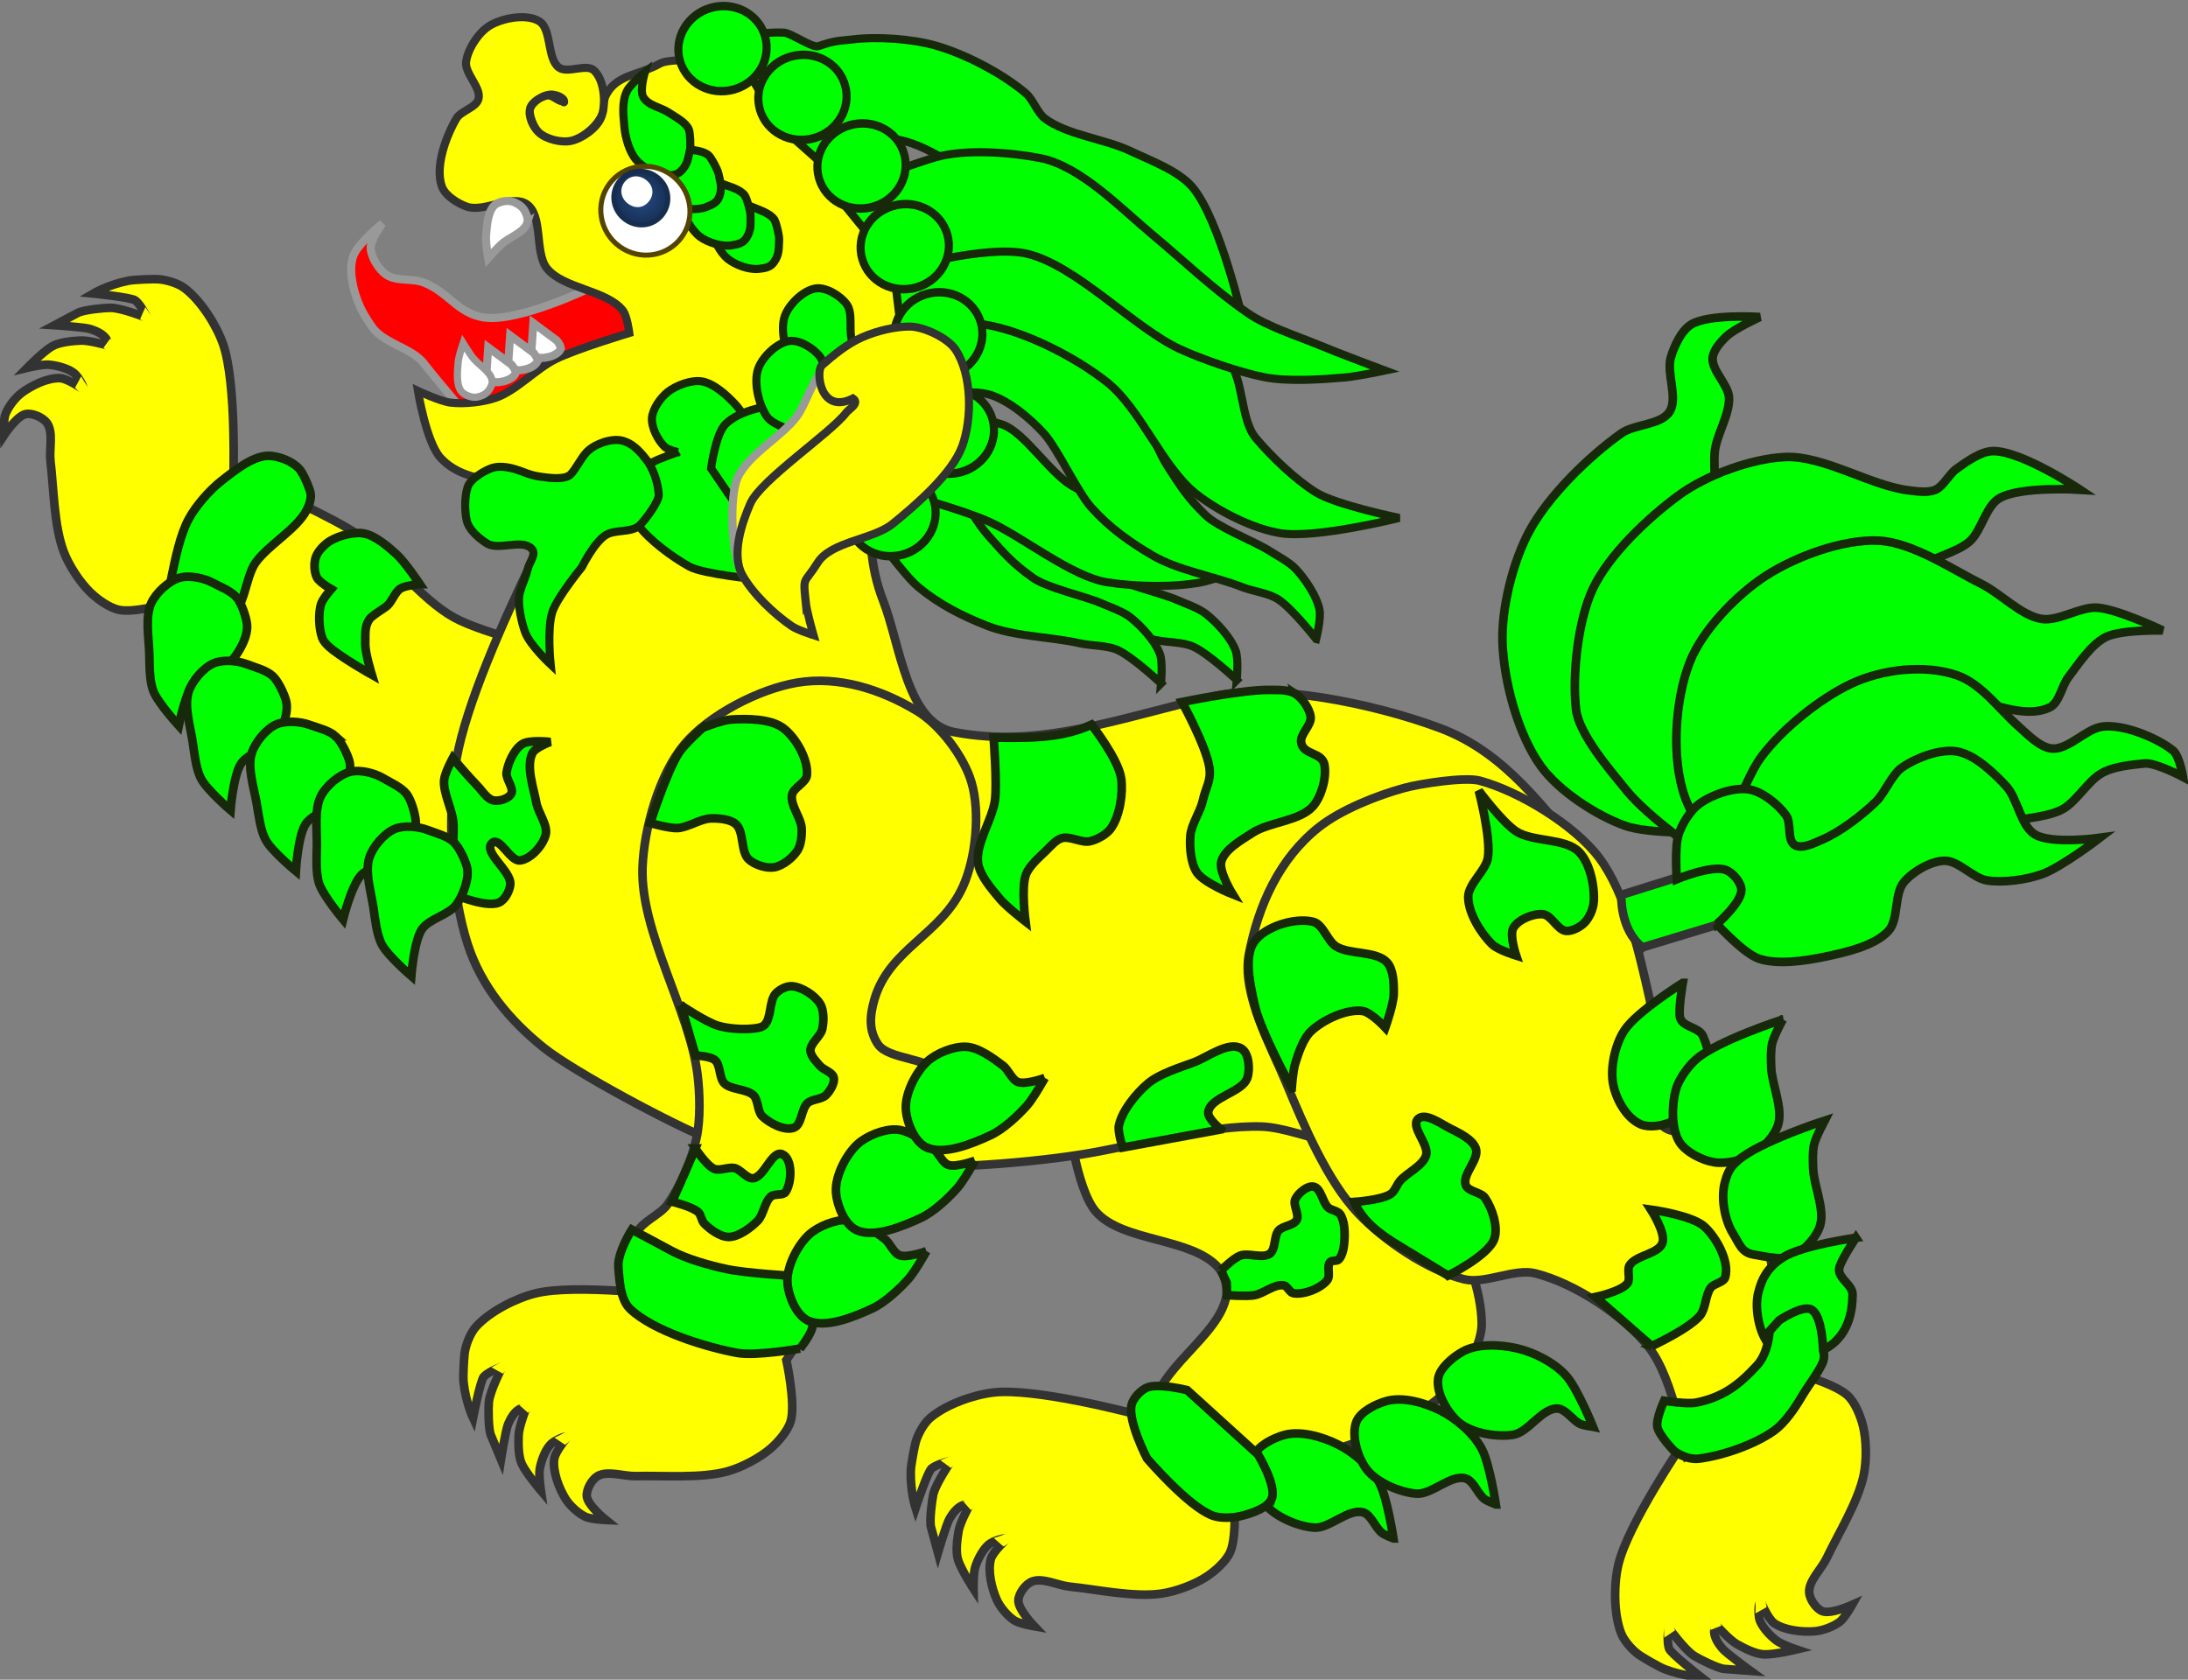 <?xml version="1.0" encoding="UTF-8" standalone="no"?>
<!-- Created with Inkscape (http://www.inkscape.org/) -->

<svg
   width="508.493"
   height="390.457"
   id="svg2"
   version="1.0"
   xmlns:xlink="http://www.w3.org/1999/xlink"
   xmlns="http://www.w3.org/2000/svg"
   xmlns:svg="http://www.w3.org/2000/svg"
   xmlns:rdf="http://www.w3.org/1999/02/22-rdf-syntax-ns#"
   xmlns:cc="http://creativecommons.org/ns#"
   xmlns:dc="http://purl.org/dc/elements/1.1/">
  <rect width="100%" height="100%" fill="#808080" stroke="none"/>
  <defs
     id="defs4">
    <linearGradient
       id="linearGradient4929">
      <stop
         style="stop-color:#244b85;stop-opacity:1;"
         offset="0"
         id="stop4931" />
      <stop
         style="stop-color:#162d50;stop-opacity:1;"
         offset="1"
         id="stop4933" />
    </linearGradient>
    <radialGradient
       xlink:href="#linearGradient4929"
       id="radialGradient4345"
       gradientUnits="userSpaceOnUse"
       gradientTransform="matrix(1,0,0,1.022,0,-4.669)"
       cx="1075.062"
       cy="214.922"
       fx="1075.062"
       fy="214.922"
       r="3.594" />
  </defs>
  <g
     id="layer1"
     transform="translate(-52.759,-32.706)" />
  <g
     id="layer2"
     transform="translate(-52.759,-32.706)">
    <g
       id="g4775"
       transform="matrix(1.921,-0.556,0.556,1.921,-681.324,-107.73)">
      <g
         id="langued">
        <path
           id="path7531"
           d="m -242.294,76.719 7.313,-5.465 c 0,0 9.076,1.556 12.767,-0.124 2.787,-1.269 3.152,-3.966 5.578,-5.837 1.173,-0.905 3.027,-0.965 3.966,-2.111 0.681,-0.831 1.125,-2.434 0.868,-3.478 -0.228,-0.922 -2.107,-2.36 -2.107,-2.36 0,0 3.466,1.464 4.338,2.732 1.184,1.721 1.159,4.936 0.62,6.955 -0.525,1.964 -0.681,2.404 -2.107,3.85 -1.055,1.07 -2.436,2.074 -2.975,3.478 -0.644,1.678 -2.975,6.831 -2.975,6.831 l -1.611,1.863 -19.585,-2.111 -4.09,-4.223 z"
           style="fill:#ff0000;fill-rule:evenodd;stroke:#999999;stroke-width:0.939px;stroke-linecap:butt;stroke-linejoin:miter;stroke-opacity:1"
           transform="matrix(-1,0,0,1,154.636,149.469)" />
      </g>
      <g
         transform="matrix(-1,0,0,1,205.835,39.679)"
         id="g7371">
        <g
           id="g7373"
           transform="matrix(0.22,0.976,-0.976,0.22,10.092,388.681)"
           style="fill:#ffff00">
          <path
             id="path7375"
             d="m -110.846,198.255 c 0,0 -3.597,-10.947 -3.321,-15.776 0.135,-2.359 1.073,-5.582 2.491,-7.473 0.591,-0.788 1.771,-1.537 2.699,-1.868 0.369,-0.132 2.549,-0.709 3.34,-0.779 2.363,-0.209 4.325,0.295 4.325,0.295 0,0 -4.143,1.657 -4.48,2.138 -0.512,0.73 -0.76,2.356 -0.76,2.356 0,0 2.513,-1.983 3.803,-2.35 0.719,-0.204 3.068,-0.642 3.798,-0.481 0.871,0.191 2.974,0.626 2.974,0.626 0,0 -3.257,1.17 -3.865,1.583 -0.587,0.399 -1.223,0.922 -1.453,1.593 -0.081,0.236 0,0.83 0,0.83 0,0 1.957,-1.229 2.906,-1.453 0.97,-0.229 2.423,-0.515 3.39,-0.275 1.163,0.289 3.46,1.593 3.46,1.593 0,0 -1.786,0.075 -2.491,0.343 -0.84,0.318 -1.933,0.957 -2.491,1.661 -0.331,0.417 -0.528,1.137 -0.623,1.661 -0.033,0.184 0,0.623 0,0.623 0,0 1.406,-1.78 2.283,-2.076 1.362,-0.46 3.431,-0.098 4.774,0.415 0.873,0.334 1.935,1.118 2.491,1.868 0.434,0.585 0.83,2.283 0.83,2.283 0,0 -2.06,-1.758 -3.114,-1.661 -0.794,0.074 -1.799,0.913 -2.076,1.661 -0.461,1.249 0.615,3.045 0.83,4.359 0.518,3.164 1.713,7.391 1.453,10.586 -0.137,1.688 -0.814,3.93 -1.661,5.397 -0.595,1.03 -1.638,2.368 -2.699,2.906 -1.901,0.965 -7.058,0.83 -7.058,0.83 l -1.038,1.038 -9.964,-10.379 1.245,-2.076 z"
             style="fill:#ffff00;fill-opacity:1;fill-rule:evenodd;stroke:#333333;stroke-width:1px;stroke-linecap:butt;stroke-linejoin:miter;stroke-opacity:1" />
          <path
             id="path7377"
             d="m -106.685,175.863 c 0,0 -0.413,1.362 -0.784,2.075 -0.371,0.712 -0.755,1.524 -0.938,2.156 -0.199,0.689 -0.299,1.715 -0.344,2.594 l 0.416,1.594 c 0,0 0.54,-0.711 0.584,-1.562 0.044,-0.852 0.142,-1.863 0.281,-2.344 0.132,-0.456 0.546,-1.308 0.906,-2 0.36,-0.692 0.85,-1.347 0.85,-1.347 l -0.972,-1.165 z"
             style="fill:#ffff00;fill-opacity:1;fill-rule:evenodd;stroke:none" />
          <path
             id="path7379"
             d="m -101.764,178.225 c 0,0 -0.524,1.285 -0.923,2.056 -0.399,0.771 -0.866,1.66 -1.062,2.344 -0.214,0.745 -0.295,1.83 -0.344,2.781 l 0.5,1.75 c 0,0 0.547,-0.765 0.594,-1.688 0.047,-0.922 0.162,-2.009 0.312,-2.531 0.142,-0.494 0.55,-1.407 0.938,-2.156 0.387,-0.749 1.053,-1.734 1.053,-1.734 l -1.068,-0.823 z"
             style="fill:#ffff00;fill-opacity:1;fill-rule:evenodd;stroke:none" />
          <path
             id="path7381"
             d="m -97.288,181.517 c 0,0 -0.274,1.263 -0.644,1.975 -0.371,0.712 -0.916,2.001 -1.099,2.633 -0.199,0.689 -0.267,1.715 -0.312,2.594 l 0.438,1.594 c 0,0 0.519,-0.711 0.562,-1.562 0.044,-0.852 0.142,-1.863 0.281,-2.344 0.132,-0.456 0.515,-1.277 0.875,-1.969 0.36,-0.692 0.948,-1.857 0.948,-1.857 l -1.048,-1.064 z"
             style="fill:#ffff00;fill-opacity:1;fill-rule:evenodd;stroke:none" />
        </g>
        <g
           id="g7383"
           transform="translate(-26.852,-7.038)"
           style="fill:#ffff00">
          <path
             id="path7385"
             d="m -110.846,198.255 c 0,0 -3.597,-10.947 -3.321,-15.776 0.135,-2.359 1.073,-5.582 2.491,-7.473 0.591,-0.788 1.771,-1.537 2.699,-1.868 0.369,-0.132 2.549,-0.709 3.34,-0.779 2.363,-0.209 4.325,0.295 4.325,0.295 0,0 -4.143,1.657 -4.48,2.138 -0.512,0.73 -0.76,2.356 -0.76,2.356 0,0 2.513,-1.983 3.803,-2.35 0.719,-0.204 3.068,-0.642 3.798,-0.481 0.871,0.191 2.974,0.626 2.974,0.626 0,0 -3.257,1.17 -3.865,1.583 -0.587,0.399 -1.223,0.922 -1.453,1.593 -0.081,0.236 0,0.83 0,0.83 0,0 1.957,-1.229 2.906,-1.453 0.97,-0.229 2.423,-0.515 3.39,-0.275 1.163,0.289 3.46,1.593 3.46,1.593 0,0 -1.786,0.075 -2.491,0.343 -0.84,0.318 -1.933,0.957 -2.491,1.661 -0.331,0.417 -0.528,1.137 -0.623,1.661 -0.033,0.184 0,0.623 0,0.623 0,0 1.406,-1.78 2.283,-2.076 1.362,-0.46 3.431,-0.098 4.774,0.415 0.873,0.334 1.935,1.118 2.491,1.868 0.434,0.585 0.83,2.283 0.83,2.283 0,0 -2.06,-1.758 -3.114,-1.661 -0.794,0.074 -1.799,0.913 -2.076,1.661 -0.461,1.249 0.615,3.045 0.83,4.359 0.518,3.164 1.713,7.391 1.453,10.586 -0.137,1.688 -0.814,3.93 -1.661,5.397 -0.595,1.03 -1.638,2.368 -2.699,2.906 -1.901,0.965 -7.058,0.83 -7.058,0.83 l -1.038,1.038 -9.964,-10.379 1.245,-2.076 z"
             style="fill:#ffff00;fill-opacity:1;fill-rule:evenodd;stroke:#333333;stroke-width:1px;stroke-linecap:butt;stroke-linejoin:miter;stroke-opacity:1" />
          <path
             id="path7387"
             d="m -106.685,175.863 c 0,0 -0.413,1.362 -0.784,2.075 -0.371,0.712 -0.755,1.524 -0.938,2.156 -0.199,0.689 -0.299,1.715 -0.344,2.594 l 0.416,1.594 c 0,0 0.54,-0.711 0.584,-1.562 0.044,-0.852 0.142,-1.863 0.281,-2.344 0.132,-0.456 0.546,-1.308 0.906,-2 0.36,-0.692 0.85,-1.347 0.85,-1.347 l -0.972,-1.165 z"
             style="fill:#ffff00;fill-opacity:1;fill-rule:evenodd;stroke:none" />
          <path
             id="path7389"
             d="m -101.764,178.225 c 0,0 -0.524,1.285 -0.923,2.056 -0.399,0.771 -0.866,1.66 -1.062,2.344 -0.214,0.745 -0.295,1.83 -0.344,2.781 l 0.5,1.75 c 0,0 0.547,-0.765 0.594,-1.688 0.047,-0.922 0.162,-2.009 0.312,-2.531 0.142,-0.494 0.55,-1.407 0.938,-2.156 0.387,-0.749 1.053,-1.734 1.053,-1.734 l -1.068,-0.823 z"
             style="fill:#ffff00;fill-opacity:1;fill-rule:evenodd;stroke:none" />
          <path
             id="path7391"
             d="m -97.288,181.517 c 0,0 -0.274,1.263 -0.644,1.975 -0.371,0.712 -0.916,2.001 -1.099,2.633 -0.199,0.689 -0.267,1.715 -0.312,2.594 l 0.438,1.594 c 0,0 0.519,-0.711 0.562,-1.562 0.044,-0.852 0.142,-1.863 0.281,-2.344 0.132,-0.456 0.515,-1.277 0.875,-1.969 0.36,-0.692 0.948,-1.857 0.948,-1.857 l -1.048,-1.064 z"
             style="fill:#ffff00;fill-opacity:1;fill-rule:evenodd;stroke:none" />
        </g>
        <g
           id="g7393"
           transform="matrix(0.093,0.996,-0.996,0.093,47.166,388.279)"
           style="fill:#ffff00">
          <path
             id="path7395"
             d="m -110.846,198.255 c 0,0 -3.597,-10.947 -3.321,-15.776 0.135,-2.359 1.073,-5.582 2.491,-7.473 0.591,-0.788 1.771,-1.537 2.699,-1.868 0.369,-0.132 2.549,-0.709 3.34,-0.779 2.363,-0.209 4.325,0.295 4.325,0.295 0,0 -4.143,1.657 -4.48,2.138 -0.512,0.73 -0.76,2.356 -0.76,2.356 0,0 2.513,-1.983 3.803,-2.35 0.719,-0.204 3.068,-0.642 3.798,-0.481 0.871,0.191 2.974,0.626 2.974,0.626 0,0 -3.257,1.17 -3.865,1.583 -0.587,0.399 -1.223,0.922 -1.453,1.593 -0.081,0.236 0,0.83 0,0.83 0,0 1.957,-1.229 2.906,-1.453 0.97,-0.229 2.423,-0.515 3.39,-0.275 1.163,0.289 3.46,1.593 3.46,1.593 0,0 -1.786,0.075 -2.491,0.343 -0.84,0.318 -1.933,0.957 -2.491,1.661 -0.331,0.417 -0.528,1.137 -0.623,1.661 -0.033,0.184 0,0.623 0,0.623 0,0 1.406,-1.78 2.283,-2.076 1.362,-0.46 3.431,-0.098 4.774,0.415 0.873,0.334 1.935,1.118 2.491,1.868 0.434,0.585 0.83,2.283 0.83,2.283 0,0 -2.06,-1.758 -3.114,-1.661 -0.794,0.074 -1.799,0.913 -2.076,1.661 -0.461,1.249 0.615,3.045 0.83,4.359 0.518,3.164 1.713,7.391 1.453,10.586 -0.137,1.688 -0.814,3.93 -1.661,5.397 -0.595,1.03 -1.638,2.368 -2.699,2.906 -1.901,0.965 -7.058,0.83 -7.058,0.83 l -1.038,1.038 -9.964,-10.379 1.245,-2.076 z"
             style="fill:#ffff00;fill-opacity:1;fill-rule:evenodd;stroke:#333333;stroke-width:1px;stroke-linecap:butt;stroke-linejoin:miter;stroke-opacity:1" />
          <path
             id="path7397"
             d="m -106.685,175.863 c 0,0 -0.413,1.362 -0.784,2.075 -0.371,0.712 -0.755,1.524 -0.938,2.156 -0.199,0.689 -0.299,1.715 -0.344,2.594 l 0.416,1.594 c 0,0 0.54,-0.711 0.584,-1.562 0.044,-0.852 0.142,-1.863 0.281,-2.344 0.132,-0.456 0.546,-1.308 0.906,-2 0.36,-0.692 0.85,-1.347 0.85,-1.347 l -0.972,-1.165 z"
             style="fill:#ffff00;fill-opacity:1;fill-rule:evenodd;stroke:none" />
          <path
             id="path7399"
             d="m -101.764,178.225 c 0,0 -0.524,1.285 -0.923,2.056 -0.399,0.771 -0.866,1.66 -1.062,2.344 -0.214,0.745 -0.295,1.83 -0.344,2.781 l 0.5,1.75 c 0,0 0.547,-0.765 0.594,-1.688 0.047,-0.922 0.162,-2.009 0.312,-2.531 0.142,-0.494 0.55,-1.407 0.938,-2.156 0.387,-0.749 1.053,-1.734 1.053,-1.734 l -1.068,-0.823 z"
             style="fill:#ffff00;fill-opacity:1;fill-rule:evenodd;stroke:none" />
          <path
             id="path7401"
             d="m -97.288,181.517 c 0,0 -0.274,1.263 -0.644,1.975 -0.371,0.712 -0.916,2.001 -1.099,2.633 -0.199,0.689 -0.267,1.715 -0.312,2.594 l 0.438,1.594 c 0,0 0.519,-0.711 0.562,-1.562 0.044,-0.852 0.142,-1.863 0.281,-2.344 0.132,-0.456 0.515,-1.277 0.875,-1.969 0.36,-0.692 0.948,-1.857 0.948,-1.857 l -1.048,-1.064 z"
             style="fill:#ffff00;fill-opacity:1;fill-rule:evenodd;stroke:none" />
        </g>
        <g
           id="g7403"
           transform="matrix(-0.845,0.534,-0.534,-0.845,-256.33,572.022)"
           style="fill:#ffff00">
          <path
             id="path7405"
             d="m -110.846,198.255 c 0,0 -3.597,-10.947 -3.321,-15.776 0.135,-2.359 1.073,-5.582 2.491,-7.473 0.591,-0.788 1.771,-1.537 2.699,-1.868 0.369,-0.132 2.549,-0.709 3.34,-0.779 2.363,-0.209 4.325,0.295 4.325,0.295 0,0 -4.143,1.657 -4.48,2.138 -0.512,0.73 -0.76,2.356 -0.76,2.356 0,0 2.513,-1.983 3.803,-2.35 0.719,-0.204 3.068,-0.642 3.798,-0.481 0.871,0.191 2.974,0.626 2.974,0.626 0,0 -3.257,1.17 -3.865,1.583 -0.587,0.399 -1.223,0.922 -1.453,1.593 -0.081,0.236 0,0.83 0,0.83 0,0 1.957,-1.229 2.906,-1.453 0.97,-0.229 2.423,-0.515 3.39,-0.275 1.163,0.289 3.46,1.593 3.46,1.593 0,0 -1.786,0.075 -2.491,0.343 -0.84,0.318 -1.933,0.957 -2.491,1.661 -0.331,0.417 -0.528,1.137 -0.623,1.661 -0.033,0.184 0,0.623 0,0.623 0,0 1.406,-1.78 2.283,-2.076 1.362,-0.46 3.431,-0.098 4.774,0.415 0.873,0.334 1.935,1.118 2.491,1.868 0.434,0.585 0.83,2.283 0.83,2.283 0,0 -2.06,-1.758 -3.114,-1.661 -0.794,0.074 -1.799,0.913 -2.076,1.661 -0.461,1.249 0.615,3.045 0.83,4.359 0.518,3.164 1.713,7.391 1.453,10.586 -0.137,1.688 -0.814,3.93 -1.661,5.397 -0.595,1.03 -1.638,2.368 -2.699,2.906 -1.901,0.965 -7.058,0.83 -7.058,0.83 l -1.038,1.038 -9.964,-10.379 1.245,-2.076 z"
             style="fill:#ffff00;fill-opacity:1;fill-rule:evenodd;stroke:#333333;stroke-width:1px;stroke-linecap:butt;stroke-linejoin:miter;stroke-opacity:1" />
          <path
             id="path7407"
             d="m -106.685,175.863 c 0,0 -0.413,1.362 -0.784,2.075 -0.371,0.712 -0.755,1.524 -0.938,2.156 -0.199,0.689 -0.299,1.715 -0.344,2.594 l 0.416,1.594 c 0,0 0.54,-0.711 0.584,-1.562 0.044,-0.852 0.142,-1.863 0.281,-2.344 0.132,-0.456 0.546,-1.308 0.906,-2 0.36,-0.692 0.85,-1.347 0.85,-1.347 l -0.972,-1.165 z"
             style="fill:#ffff00;fill-opacity:1;fill-rule:evenodd;stroke:none" />
          <path
             id="path7409"
             d="m -101.764,178.225 c 0,0 -0.524,1.285 -0.923,2.056 -0.399,0.771 -0.866,1.66 -1.062,2.344 -0.214,0.745 -0.295,1.83 -0.344,2.781 l 0.5,1.75 c 0,0 0.547,-0.765 0.594,-1.688 0.047,-0.922 0.162,-2.009 0.312,-2.531 0.142,-0.494 0.55,-1.407 0.938,-2.156 0.387,-0.749 1.053,-1.734 1.053,-1.734 l -1.068,-0.823 z"
             style="fill:#ffff00;fill-opacity:1;fill-rule:evenodd;stroke:none" />
          <path
             id="path7411"
             d="m -97.288,181.517 c 0,0 -0.274,1.263 -0.644,1.975 -0.371,0.712 -0.916,2.001 -1.099,2.633 -0.199,0.689 -0.267,1.715 -0.312,2.594 l 0.438,1.594 c 0,0 0.519,-0.711 0.562,-1.562 0.044,-0.852 0.142,-1.863 0.281,-2.344 0.132,-0.456 0.515,-1.277 0.875,-1.969 0.36,-0.692 0.948,-1.857 0.948,-1.857 l -1.048,-1.064 z"
             style="fill:#ffff00;fill-opacity:1;fill-rule:evenodd;stroke:none" />
        </g>
        <path
           style="fill:#ffff00;fill-opacity:1;fill-rule:evenodd;stroke:#333333;stroke-width:1px;stroke-linecap:butt;stroke-linejoin:miter;stroke-opacity:1"
           d="m -169.291,220.984 c 0,0 8.479,-4.663 11.36,-7.573 3.135,-3.167 5.251,-9.027 8.114,-12.442 2.287,-2.727 8.655,-8.114 8.655,-8.114 l 5.41,2.705 6.492,7.573 c 0,0 -4.321,13.028 -7.573,17.852 -1.54,2.283 -1.919,5.169 -3.028,7.69 -1.504,3.42 -1.604,8.38 -4.004,11.243 -0.961,1.147 -3.393,0.837 -4.869,1.082 -1.45,0.241 -4.869,0.541 -4.869,0.541 l -4.869,4.328 -12.442,-20.015 1.623,-4.869 z"
           id="path7427" />
        <path
           style="fill:#ffff00;fill-opacity:1;fill-rule:evenodd;stroke:#333333;stroke-width:1px;stroke-linecap:butt;stroke-linejoin:miter;stroke-opacity:1"
           d="m -210.404,324.848 c -1.147,-4.687 -9.949,-6.407 -11.901,-10.819 -0.394,-0.89 -0.405,-2.36 0,-3.246 1.963,-4.29 9.938,-5.989 11.901,-10.278 1.486,-3.246 0,-11.901 0,-11.901 l -22.72,-10.819 c 0,0 -10.38,15.705 -12.983,23.261 -2.407,6.988 -5.688,17.201 -3.787,24.343 0.535,2.008 2.627,4.215 4.328,5.41 6.174,4.336 16.275,4.296 23.802,3.787 2.534,-0.171 5.879,2.434 7.573,0.541 2.192,-2.449 4.568,-7.086 3.787,-10.278 z"
           id="path7429" />
        <path
           style="fill:#ffff00;fill-opacity:1;fill-rule:evenodd;stroke:#333333;stroke-width:1px;stroke-linecap:butt;stroke-linejoin:miter;stroke-opacity:1"
           d="m -274.881,310.288 c 0,0 -5.826,-24.743 -1.561,-33.799 2.942,-6.248 5.332,-13.904 12.01,-18.858 6.679,-4.954 17.282,-10.456 24.176,-10.847 11.396,-0.647 21.023,0.271 30.152,-4.377 5.034,-2.563 3.187,-11.394 3.697,-17.02 0.767,-8.477 -4.18,-15.473 -4.18,-15.473 l 30.337,-12.636 c 0,0 21.043,20.806 26.551,31.997 2.866,5.824 4.966,14.617 4.766,21.105 -0.158,5.104 -2.21,9.838 -5.154,14.01 -2.615,3.705 -12.059,12.9 -15.658,15.658 -6.684,5.122 -7.896,4.225 -15.658,7.489 -6.632,2.789 -18.051,5.227 -25.189,6.127 -5.932,0.748 -15.426,0.853 -21.105,2.723 -2.431,0.801 -5.178,2.986 -7.489,4.085 -4.384,2.085 -9.858,7.366 -14.589,8.456 -6.183,1.424 -21.105,1.362 -21.105,1.362 z"
           id="path7431" />
        <path
           style="fill:#ffff00;fill-opacity:1;fill-rule:evenodd;stroke:#333333;stroke-width:1px;stroke-linecap:butt;stroke-linejoin:miter;stroke-opacity:1"
           d="m -268.349,346.864 c 0,0 -1.249,-8.846 0.604,-13.36 1.791,-4.364 6.203,-9.525 10.278,-11.901 2.145,-1.251 5.957,-0.394 8.114,-1.623 3.795,-2.161 7.731,-6.941 9.737,-10.819 2.37,-4.581 3.215,-11.644 3.787,-16.77 0.521,-4.677 2.14,-11.496 0,-15.688 -2.642,-5.175 -6.522,-9.704 -11.901,-11.901 -3.038,-1.241 -7.537,-1.674 -10.819,-1.623 -1.814,0.028 -7.083,0.685 -8.637,1.623 -4.057,2.45 -9.154,8.012 -10.838,12.442 -1.849,4.864 -1.396,12.117 -1.082,17.311 0.269,4.448 4.691,10.617 2.705,14.606 -0.971,1.949 -5.065,1.601 -6.492,3.246 -1.009,1.163 -1.376,3.349 -1.623,4.869 -0.936,5.767 1.693,13.883 0,19.475 -0.509,1.68 -1.692,3.673 -1.692,3.673 l 17.858,6.441 z"
           id="path7433" />
        <path
           style="fill:#ffff00;fill-opacity:1;fill-rule:evenodd;stroke:#333333;stroke-width:1px;stroke-linecap:butt;stroke-linejoin:miter;stroke-opacity:1"
           d="m -210.404,248.573 c 0.011,-3.134 1.658,-7.436 3.787,-9.737 3.302,-3.57 7.611,-6.474 12.442,-7.032 4.459,-0.515 10.878,0.745 14.606,3.246 3.776,2.533 7.248,8.118 8.655,12.442 2.312,7.1 -0.649,17.513 0.541,24.884 0.352,2.179 1.112,5.092 2.164,7.032 1.208,2.229 3.422,4.918 5.41,6.492 1.138,0.901 3.385,1.06 4.328,2.164 2.099,2.46 2.023,8.791 2.023,8.791 l -12.517,8.415 c 0,0 -2.519,-2.137 -4.653,-4.223 -3.693,-3.612 -7.816,-8.132 -12.61,-10.056 -1.807,-0.725 -4.757,-0.688 -6.324,-1.845 -1.776,-1.311 -5.323,-6.89 -4.848,-9.045 0.47,-2.132 5.195,-3.21 5.892,-5.28 0.624,-1.852 0.003,-3.5 -1.044,-5.15 -3.313,-5.217 -9.514,-5.035 -13.524,-9.737 -2.367,-2.775 -4.34,-7.713 -4.328,-11.36 z"
           id="path7435" />
        <g
           id="maned-9">
          <path
             style="fill:#00ff00;fill-opacity:1;fill-rule:evenodd;stroke:#17280b;stroke-width:1px;stroke-linecap:butt;stroke-linejoin:miter;stroke-opacity:1"
             d="m -222.496,311.125 -0.222,1.554 0.37,1.406 c 0,0 -2.093,0.773 -3.034,0.888 -1.081,0.132 -2.653,-0.635 -3.626,-0.148 -0.386,0.193 -0.424,1 -0.814,1.184 -1.149,0.542 -3.179,0.361 -4.218,-0.37 -0.52,-0.366 -0.353,-1.582 -0.888,-1.924 -0.262,-0.168 -0.763,0.148 -1.036,0 -0.607,-0.328 -1.022,-1.276 -1.258,-1.924 -0.321,-0.883 -0.677,-2.221 -0.37,-3.108 0.154,-0.445 0.861,-0.71 1.11,-1.11 0.472,-0.757 0.163,-2.417 0.962,-2.812 0.692,-0.343 1.926,0.24 2.442,0.814 0.486,0.541 0.011,1.846 0.518,2.368 0.51,0.525 1.759,0.185 2.368,0.592 0.713,0.476 0.9,1.993 1.702,2.294 0.978,0.367 2.363,-0.827 3.404,-0.74 0.834,0.07 2.59,1.036 2.59,1.036 z"
             id="path7475" />
        </g>
        <path
           id="path7547"
           d="m -258.302,103.437 c 10.957,2.089 22.171,-4.816 31.838,-10.391 4.434,-2.556 11.373,-3.064 13.645,-7.656 1.092,-2.207 0.364,-8.203 0.364,-8.203 0,0 -2.158,1.899 -3.275,2.37 -1.481,0.624 -3.673,1.01 -5.276,0.911 -2.447,-0.151 -5.409,-1.938 -7.823,-2.37 -2.691,-0.482 -9.097,-0.547 -9.097,-0.547 0,0 -0.313,-1.977 0,-2.734 1.152,-2.787 5.911,-4.336 7.095,-7.11 0.924,-2.163 -1.29,-6.006 0.182,-7.839 1.303,-1.622 5.013,-0.469 6.731,-1.641 0.939,-0.64 2.115,-1.963 2.183,-3.099 0.146,-2.418 -2.065,-5.444 -3.821,-7.11 -0.745,-0.707 -2.561,-0.58 -3.093,-1.458 -0.708,-1.17 0.728,-3.303 0.182,-4.557 -0.603,-1.387 -2.361,-2.894 -3.821,-3.281 -1.666,-0.442 -4.463,-0.167 -5.64,1.094 -1.202,1.288 0.359,4.446 -0.728,5.833 -0.757,0.967 -3.193,0.402 -3.821,1.458 -0.845,1.422 -0.292,4.167 0.728,5.469 0.832,1.063 2.842,1.759 4.184,1.641 1.147,-0.101 2.681,-1.017 3.275,-2.005 0.452,-0.751 0.671,-2.19 0.182,-2.917 -0.482,-0.717 -1.889,-1.11 -2.729,-0.911 -0.526,0.124 -1.48,0.776 -1.274,1.276 0.042,0.101 0.094,-0.1 0.194,-0.141 0.499,-0.207 0.907,-1.065 1.443,-1.135 0.752,-0.097 2.003,0.249 2.381,0.908 0.381,0.664 0.184,2.257 -0.198,2.92 -0.598,1.04 -2.259,1.969 -3.457,2.005 -1.464,0.045 -3.596,-0.939 -4.366,-2.188 -0.23,-0.372 -0.456,-1.263 -0.734,-1.6 -1.841,-2.233 -4.439,-1.305 -7.25,-1.977 -1.16,-0.277 -5.688,1.252 -6.831,1.591 -2.151,0.639 -6.943,4.433 -10.29,10.596 -3.347,6.163 -3.921,13.513 -4.425,15.349 -1.868,6.804 2.186,11.412 5.149,17.814 1.903,4.112 3.747,8.786 8.191,9.633 z"
           style="fill:#ffff00;fill-opacity:1;fill-rule:nonzero;stroke:#333333;stroke-width:0.939px;stroke-linecap:butt;stroke-linejoin:miter;stroke-opacity:1"
           transform="translate(51.198,109.79)" />
        <g
           id="maned">
          <g
             id="maned-2"
             transform="translate(-1016.619,-41.665)">
            <path
               id="path7415"
               d="m 725.4,319.719 c 0,0 6.912,-1.796 9.328,-3.567 2.882,-2.112 6.2,-5.965 7.408,-9.328 1.53,-4.261 1.397,-10.703 0.274,-15.09 -0.987,-3.857 -3.791,-8.686 -6.585,-11.523 -3.288,-3.339 -9.018,-6.416 -13.444,-7.956 -1.726,-0.601 -4.637,0.353 -6.036,-0.823 -1.454,-1.223 -0.898,-4.434 -1.921,-6.036 -0.721,-1.129 -2.007,-2.64 -3.292,-3.018 -2.324,-0.682 -7.956,1.372 -7.956,1.372 0,0 3.187,0.468 4.39,1.097 0.775,0.406 1.878,1.105 2.195,1.921 0.54,1.389 -0.867,3.482 -0.549,4.938 0.409,1.876 2.528,3.726 3.292,5.487 0.477,1.099 0.758,2.692 1.097,3.841 3.436,11.636 11.797,38.684 11.797,38.684 z"
               style="fill:#00ff00;fill-opacity:1;fill-rule:evenodd;stroke:#17280b;stroke-width:1px;stroke-linecap:butt;stroke-linejoin:miter;stroke-opacity:1" />
            <path
               id="path7417"
               d="m 726.772,322.189 c 0,0 5.006,-6.129 6.585,-9.877 1.134,-2.694 3.511,-7.819 3.018,-10.7 -0.684,-3.995 -3.089,-9.848 -5.761,-12.895 -2.909,-3.317 -8.478,-6.165 -12.62,-7.682 -3.717,-1.361 -9.326,-1.772 -13.169,-0.823 -4.303,1.063 -8.549,5.929 -12.62,7.682 -0.862,0.371 -2.086,0.932 -3.018,0.823 -1.024,-0.12 -2.045,-1.305 -3.018,-1.646 -1.341,-0.47 -3.292,-1.191 -4.664,-0.823 -3.217,0.861 -8.505,7.133 -8.505,7.133 0,0 6.58,-2.369 9.328,-1.646 1.753,0.461 3.03,3.057 4.664,3.841 1.819,0.873 4.749,0.535 6.585,1.372 11.384,5.19 33.197,25.241 33.197,25.241 z"
               style="fill:#00ff00;fill-opacity:1;fill-rule:evenodd;stroke:#17280b;stroke-width:1px;stroke-linecap:butt;stroke-linejoin:miter;stroke-opacity:1" />
            <path
               id="path7419"
               d="m 723.754,321.64 c 2.152,-0.494 3.13,-4.382 3.292,-6.585 0.351,-4.75 -2.014,-11.33 -4.938,-15.09 -2.453,-3.154 -7.423,-5.981 -11.249,-7.133 -3.941,-1.187 -9.825,-1.611 -13.718,-0.274 -3.708,1.273 -7.271,5.571 -10.151,8.231 -1.754,1.619 -3.334,4.731 -5.487,5.761 -1.788,0.856 -4.722,-0.13 -6.585,0.549 -2.274,0.829 -6.585,4.664 -6.585,4.664 0,0 4.617,-1.471 6.585,-1.097 1.886,0.358 3.946,2.147 5.487,3.292 0.982,0.73 1.811,2.541 3.018,2.744 4.327,0.727 9.098,-5.154 13.443,-5.761 3.862,-0.54 9.213,0.362 12.895,1.646 3.452,1.204 7.408,4.246 10.426,6.31 1.114,0.762 2.251,3.046 3.567,2.744 z"
               style="fill:#00ff00;fill-opacity:1;fill-rule:evenodd;stroke:#17280b;stroke-width:1px;stroke-linecap:butt;stroke-linejoin:miter;stroke-opacity:1" />
            <path
               id="path7421"
               d="m 736.643,330.341 -15.084,-0.196 c 0,0 -4.421,-1.244 -3.292,-4.115 1.085,-2.762 6.694,-2.504 6.694,-2.504 l 12.354,0.27 c 0,0 1.313,3.812 -0.671,6.546 z"
               style="fill:#00ff00;fill-opacity:1;fill-rule:evenodd;stroke:#333333;stroke-width:1px;stroke-linecap:butt;stroke-linejoin:miter;stroke-opacity:1" />
            <path
               id="path7423"
               d="m 725.4,323.012 c 0,0 -5.097,-7.796 -8.231,-10.151 -3.214,-2.415 -8.376,-4.579 -12.346,-5.213 -3.915,-0.625 -8.831,0.186 -12.072,2.469 -2.439,1.718 -3.617,5.161 -5.213,7.682 -0.75,1.184 -1.711,3.061 -3.018,3.567 -1.78,0.689 -4.421,-1.098 -6.31,-0.823 -2.407,0.35 -5.725,2.956 -7.133,4.938 -0.574,0.808 -0.274,3.292 -0.274,3.292 0,0 2.607,-2.522 3.841,-2.744 1.622,-0.291 3.619,-0.693 5.213,-0.274 1.78,0.467 3.686,2.366 5.487,2.744 1.613,0.338 3.847,-0.11 5.487,-0.274 10.436,-1.045 34.569,-5.213 34.569,-5.213 z"
               style="fill:#00ff00;fill-opacity:1;fill-rule:evenodd;stroke:#17280b;stroke-width:1px;stroke-linecap:butt;stroke-linejoin:miter;stroke-opacity:1" />
            <path
               style="fill:#00ff00;fill-opacity:1;fill-rule:evenodd;stroke:#17280b;stroke-width:1px;stroke-linecap:butt;stroke-linejoin:miter;stroke-opacity:1"
               d="m 727.595,330.145 c 0,0 -3.461,-1.603 -3.841,-3.018 -0.23,-0.856 0.388,-2.212 1.097,-2.744 1.39,-1.041 5.761,-0.549 5.761,-0.549 0,0 -0.766,-3.649 -1.646,-4.938 -0.725,-1.062 -2.083,-2.306 -3.292,-2.744 -1.703,-0.616 -4.404,-0.784 -6.036,0 -1.425,0.685 -2.769,2.623 -3.292,4.115 -0.354,1.01 0.725,2.779 0,3.567 -0.671,0.729 -2.309,0.398 -3.292,0.274 -2.247,-0.282 -5.128,-1.417 -7.133,-2.469 -1.356,-0.711 -2.66,-2.542 -4.115,-3.018 -1.877,-0.615 -4.804,-0.856 -6.585,0 -1.9,0.913 -3.444,3.603 -4.39,5.487 -0.877,1.749 -0.318,4.874 -1.646,6.31 -1.538,1.663 -7.133,2.469 -7.133,2.469 0,0 5.289,2.068 7.682,2.195 1.919,0.102 4.574,-0.274 6.31,-1.097 1.476,-0.701 2.534,-3.157 4.115,-3.567 1.547,-0.4 3.889,0.201 5.213,1.097 1.474,0.998 1.768,4.018 3.292,4.938 2.055,1.24 5.564,1.004 7.956,0.823 2.289,-0.173 5.529,-0.601 7.408,-1.921 1.551,-1.089 3.567,-5.213 3.567,-5.213 z"
               id="path7425" />
          </g>
          <g
             id="maned-1"
             transform="translate(-368.185,-45.842)"
             style="fill:#00ff00">
            <path
               id="path7439"
               d="m 223.217,242.559 c 1.786,1.817 5.383,2.618 7.384,4.195 1.678,1.323 2.734,5.07 4.867,5.202 1.177,0.073 1.871,-2.254 3.021,-2.517 1.214,-0.278 4.028,1.007 4.028,1.007 0,0 -1.296,-3.343 -2.014,-4.699 -1.006,-1.901 -2.348,-4.512 -3.86,-6.041 -1.227,-1.241 -3.247,-2.539 -4.867,-3.189 -1.806,-0.724 -4.581,-1.922 -6.377,-1.175 -1.07,0.445 -2.083,1.233 -2.655,2.241 -0.356,0.627 -0.557,2.409 -0.533,3.129 0.021,0.63 0.565,1.396 1.007,1.846 z"
               style="fill:#00ff00;fill-opacity:1;fill-rule:evenodd;stroke:#17280b;stroke-width:1px;stroke-linecap:butt;stroke-linejoin:miter;stroke-opacity:1" />
            <path
               id="path7441"
               d="m 233.822,250.055 c 0.409,-0.934 1.509,-1.755 2.239,-2.466 0.833,-0.811 2.363,-1.618 3.526,-1.607 1.313,0.013 3.077,0.908 3.946,1.892 1.156,1.31 1.416,3.831 1.847,5.525 0.33,1.295 0.897,3.054 0.78,4.385 -0.131,1.492 -1.719,4.686 -1.719,4.686 0,0 -1.856,-3.591 -3.246,-4.512 -1.248,-0.827 -3.6,-0.306 -4.865,-1.106 -1.146,-0.725 -2.593,-2.211 -2.793,-3.552 -0.126,-0.847 -0.057,-2.462 0.286,-3.246 z"
               style="fill:#00ff00;fill-opacity:1;fill-rule:evenodd;stroke:#17280b;stroke-width:1px;stroke-linecap:butt;stroke-linejoin:miter;stroke-opacity:1" />
            <path
               id="path7443"
               d="m 232.331,259.991 c 0.517,-0.878 1.707,-1.563 2.517,-2.182 0.924,-0.706 2.539,-1.325 3.692,-1.175 1.302,0.169 2.947,1.269 3.692,2.349 0.992,1.439 0.949,3.973 1.175,5.706 0.173,1.325 0.527,3.139 0.252,4.447 -0.308,1.465 -2.265,4.447 -2.265,4.447 0,0 -1.415,-3.786 -2.685,-4.867 -1.14,-0.97 -3.538,-0.733 -4.699,-1.678 -1.051,-0.856 -2.311,-2.505 -2.349,-3.86 -0.024,-0.856 0.237,-2.451 0.671,-3.189 z"
               style="fill:#00ff00;fill-opacity:1;fill-rule:evenodd;stroke:#17280b;stroke-width:1px;stroke-linecap:butt;stroke-linejoin:miter;stroke-opacity:1" />
            <path
               id="path7445"
               d="m 227.271,268.723 c 0.534,-0.868 1.737,-1.529 2.559,-2.132 0.937,-0.687 2.564,-1.275 3.714,-1.103 1.298,0.195 2.922,1.326 3.646,2.421 0.964,1.458 0.871,3.991 1.064,5.728 0.147,1.328 0.466,3.149 0.165,4.451 -0.337,1.459 -2.351,4.402 -2.351,4.402 0,0 -1.341,-3.813 -2.59,-4.918 -1.121,-0.992 -3.523,-0.801 -4.665,-1.769 -1.034,-0.876 -2.262,-2.549 -2.274,-3.905 -0.008,-0.856 0.285,-2.446 0.733,-3.175 z"
               style="fill:#00ff00;fill-opacity:1;fill-rule:evenodd;stroke:#17280b;stroke-width:1px;stroke-linecap:butt;stroke-linejoin:miter;stroke-opacity:1" />
            <path
               id="path7447"
               d="m 219.103,288.205 c 0,0 -1.786,-4.155 -2.182,-6.041 -0.31,-1.482 0.199,-3.618 -0.336,-5.035 -0.292,-0.772 -1.678,-2.182 -1.678,-2.182 0,0 -1.232,2.733 -1.846,3.86 -0.368,0.675 -0.658,1.833 -1.343,2.182 -0.585,0.298 -1.72,0.299 -2.182,-0.168 -0.532,-0.538 0.145,-1.828 -0.168,-2.517 -0.471,-1.037 -1.593,-2.36 -2.685,-2.685 -0.937,-0.279 -3.189,0.671 -3.189,0.671 0,0 1.851,0.134 2.349,0.671 1.188,1.281 0.998,3.967 1.175,5.706 0.117,1.152 -0.591,2.864 0,3.86 0.644,1.085 2.449,2.233 3.692,2.014 1.124,-0.198 1.478,-3.324 2.517,-2.853 1.433,0.65 -1.214,3.725 -0.671,5.202 0.258,0.702 1.103,1.585 1.846,1.678 1.81,0.227 5.37,-2.853 5.37,-2.853 l -0.671,-1.51 z"
               style="fill:#00ff00;fill-opacity:1;fill-rule:evenodd;stroke:#17280b;stroke-width:1px;stroke-linecap:butt;stroke-linejoin:miter;stroke-opacity:1" />
            <path
               style="fill:#00ff00;fill-opacity:1;fill-rule:evenodd;stroke:#17280b;stroke-width:1px;stroke-linecap:butt;stroke-linejoin:miter;stroke-opacity:1"
               d="m 221.202,277.488 c 0.367,-0.951 1.429,-1.821 2.127,-2.564 0.796,-0.847 2.289,-1.722 3.45,-1.762 1.312,-0.046 3.115,0.77 4.026,1.714 1.214,1.257 1.585,3.764 2.092,5.437 0.387,1.279 1.033,3.011 0.975,4.346 -0.065,1.496 -1.508,4.758 -1.508,4.758 0,0 -2.015,-3.504 -3.444,-4.362 -1.283,-0.77 -3.611,-0.145 -4.91,-0.888 -1.177,-0.673 -2.689,-2.093 -2.949,-3.424 -0.164,-0.84 -0.167,-2.457 0.141,-3.255 z"
               id="path7449" />
            <path
               id="path7451"
               d="m 217.511,284.343 c 0.517,-0.878 1.707,-1.563 2.517,-2.182 0.924,-0.706 2.539,-1.325 3.692,-1.175 1.302,0.169 2.947,1.269 3.692,2.349 0.992,1.439 0.949,3.973 1.175,5.706 0.173,1.325 0.527,3.139 0.252,4.447 -0.308,1.465 -2.265,4.447 -2.265,4.447 0,0 -1.415,-3.786 -2.685,-4.867 -1.14,-0.97 -3.538,-0.733 -4.699,-1.678 -1.051,-0.856 -2.311,-2.505 -2.349,-3.86 -0.024,-0.856 0.237,-2.451 0.671,-3.189 z"
               style="fill:#00ff00;fill-opacity:1;fill-rule:evenodd;stroke:#17280b;stroke-width:1px;stroke-linecap:butt;stroke-linejoin:miter;stroke-opacity:1" />
            <path
               id="path7453"
               d="m 212.954,254.461 c 0,0 0.941,-2.955 1.631,-4.077 0.711,-1.157 1.773,-2.796 2.99,-3.398 1.062,-0.525 2.791,-0.559 3.941,-0.272 0.746,0.186 1.726,0.734 2.175,1.359 0.415,0.579 0.676,1.611 0.544,2.31 -0.12,0.633 -1.223,1.767 -1.223,1.767 0,0 1.292,0.82 1.631,1.359 0.626,0.997 1.018,2.631 0.951,3.805 -0.02,0.348 -0.231,0.787 -0.408,1.087 -0.925,1.57 -3.941,4.621 -3.941,4.621 0,0 0.05,-2.661 -0.272,-3.669 -0.33,-1.032 -0.413,-1.863 -1.223,-2.582 -0.407,-0.361 -1.952,-0.725 -2.446,-0.951 -0.689,-0.316 -1.311,-1.28 -2.039,-1.495 -0.666,-0.197 -2.31,0.136 -2.31,0.136 z"
               style="fill:#00ff00;fill-opacity:1;fill-rule:evenodd;stroke:#17280b;stroke-width:1px;stroke-linecap:butt;stroke-linejoin:miter;stroke-opacity:1" />
          </g>
          <g
             id="maned-5">
            <g
               id="g7455"
               style="fill:#00ff00;stroke:#17280b"
               transform="translate(-368.185,-45.842)">
              <path
                 id="path7457"
                 d="m 197.413,309.923 c 0,0 -2.231,2.662 -3.462,3.462 -1.011,0.657 -2.565,1.222 -3.751,1.443 -0.425,0.079 -1.057,0.196 -1.443,0 -1.049,-0.534 -1.3,-2.566 -2.308,-3.174 -0.524,-0.316 -1.444,-0.497 -2.019,-0.288 -1.095,0.397 -2.289,1.762 -2.597,2.885 -0.234,0.851 0.161,2.107 0.577,2.885 0.404,0.755 1.805,1.19 2.02,2.02 0.158,0.61 -0.312,1.448 -0.577,2.02 -0.262,0.566 -1.187,1.108 -1.154,1.731 0.036,0.675 0.849,1.407 1.442,1.731 0.612,0.335 1.681,-0.018 2.308,0.289 0.88,0.43 1.332,2.231 2.308,2.308 1.174,0.092 2.582,-1.29 3.174,-2.308 0.394,-0.678 -0.09,-1.91 0.288,-2.597 0.535,-0.971 2.356,-1.334 2.885,-2.308 0.415,-0.764 -0.185,-2.155 0.288,-2.885 0.38,-0.585 2.02,-1.154 2.02,-1.154 l 0,-6.059 z"
                 style="fill:#00ff00;fill-opacity:1;fill-rule:evenodd;stroke:#17280b;stroke-width:1px;stroke-linecap:butt;stroke-linejoin:miter;stroke-opacity:1" />
              <path
                 id="path7459"
                 d="m 200.437,326.365 c 0,0 1.405,1.705 2.013,2.457 0.697,0.862 2.315,2.736 2.315,2.736 0,0 -2.078,1.18 -2.596,2.02 -0.232,0.375 -0.08,1.053 -0.288,1.443 -0.462,0.863 -1.367,2.038 -2.308,2.308 -1.11,0.318 -2.741,-0.306 -3.751,-0.866 -0.857,-0.475 -1.403,-1.933 -2.308,-2.308 -0.48,-0.199 -1.329,0.329 -1.731,0 -1.024,-0.839 -1.894,-3.493 -0.866,-4.328 1.024,-0.831 2.744,1.98 4.039,1.731 0.721,-0.139 1.092,-1.369 1.731,-1.731 0.621,-0.352 1.751,-0.13 2.308,-0.577 0.755,-0.606 1.442,-2.885 1.442,-2.885 z"
                 style="fill:#00ff00;fill-opacity:1;fill-rule:evenodd;stroke:#17280b;stroke-width:1px;stroke-linecap:butt;stroke-linejoin:miter;stroke-opacity:1" />
              <path
                 id="path7461"
                 d="m 92.195,327.892 c -0.631,-1.705 -0.849,-4.452 0,-6.059 1.077,-2.038 4.831,-2.592 6.347,-4.328 1.273,-1.458 2.885,-5.77 2.885,-5.77 0,0 0.134,5.659 1.154,7.79 0.661,1.381 3.041,2.278 3.462,3.751 0.509,1.779 -0.234,4.453 -1.154,6.059 -0.457,0.798 -2.308,2.02 -2.308,2.02 0,0 0.116,-2.499 -0.577,-3.174 -0.816,-0.794 -2.693,-0.998 -3.751,-0.577 -0.917,0.365 -1.108,2.219 -2.02,2.597 -0.645,0.267 -1.693,0.042 -2.308,-0.288 -0.703,-0.378 -1.454,-1.271 -1.731,-2.02 z"
                 style="fill:#00ff00;fill-opacity:1;fill-rule:evenodd;stroke:#17280b;stroke-width:1px;stroke-linecap:butt;stroke-linejoin:miter;stroke-opacity:1" />
              <path
                 id="path7463"
                 d="m 131.919,338.916 c 0,0 1.684,-7.452 1.442,-10.675 -0.162,-2.158 -0.315,-5.591 -2.019,-6.924 -1.706,-1.334 -5.348,-1.39 -7.213,-0.289 -1,0.591 -0.963,2.592 -1.731,3.462 -1.239,1.404 -4.373,1.779 -5.193,3.462 -0.494,1.015 -0.048,2.673 0.288,3.751 0.358,1.148 2.019,3.462 2.019,3.462 0,0 1.114,-2.204 2.019,-2.597 1.754,-0.761 4.635,-0.275 6.347,0.577 1.152,0.573 2.182,2.096 2.885,3.174 0.466,0.714 1.154,2.597 1.154,2.597 z"
                 style="fill:#00ff00;fill-opacity:1;fill-rule:evenodd;stroke:#17280b;stroke-width:1px;stroke-linecap:butt;stroke-linejoin:miter;stroke-opacity:1" />
              <path
                 id="path7465"
                 d="m 120.528,364.882 c 0,0 -5.151,-0.923 -6.347,-2.597 -0.857,-1.199 -0.759,-3.508 -0.288,-4.905 0.255,-0.756 1.668,-1.224 1.731,-2.02 0.104,-1.317 -2.359,-2.43 -2.308,-3.751 0.045,-1.176 1.45,-2.367 2.308,-3.174 0.822,-0.773 2.167,-2.529 3.174,-2.02 1.161,0.588 -0.415,3.233 0.288,4.328 0.691,1.075 2.685,1.315 3.751,2.02 0.462,0.306 0.914,0.988 1.443,1.154 1.241,0.39 4.327,-0.289 4.327,-0.289 -0.27,2.289 -1.68,4.292 -3.462,6.203 l -4.616,5.049 z"
                 style="fill:#00ff00;fill-opacity:1;fill-rule:evenodd;stroke:#17280b;stroke-width:1px;stroke-linecap:butt;stroke-linejoin:miter;stroke-opacity:1" />
              <path
                 id="path7467"
                 d="m 100.068,379.337 c 0,0 -4.75,-0.725 -6.396,-1.857 -0.859,-0.591 -1.256,-2.155 -2.098,-2.769 -0.494,-0.361 -1.598,-0.159 -1.925,-0.676 -1.022,-1.616 -0.319,-4.701 0.669,-6.338 1.012,-1.676 5.426,-3.629 5.426,-3.629 0,0 -0.91,3.063 -0.22,4.074 0.786,1.153 3.394,0.514 4.415,1.464 0.457,0.425 0.299,1.544 0.795,1.923 0.966,0.737 4.018,0.503 4.018,0.503 l -4.685,7.306 z"
                 style="fill:#00ff00;fill-opacity:1;fill-rule:evenodd;stroke:#17280b;stroke-width:1px;stroke-linecap:butt;stroke-linejoin:miter;stroke-opacity:1" />
              <path
                 id="path7469"
                 d="m 186.015,279.634 c 0,0 2.554,1.232 3.462,2.02 2.001,1.736 5.482,6.924 5.482,6.924 0,0 -1.943,1.22 -2.885,1.443 -1.179,0.278 -2.866,-0.304 -4.039,0 -0.863,0.224 -2.119,0.69 -2.596,1.443 -0.697,1.099 0.363,3.201 -0.288,4.328 -0.469,0.81 -1.667,1.619 -2.597,1.731 -1.006,0.121 -2.417,-0.48 -3.174,-1.154 -0.578,-0.515 -0.976,-1.555 -1.154,-2.308 -0.278,-1.179 0.542,-2.955 0,-4.039 -0.387,-0.774 -1.995,-0.924 -2.308,-1.731 -0.668,-1.725 0.022,-4.595 1.154,-6.059 1.113,-1.439 3.706,-2.197 5.481,-2.597 1.013,-0.228 3.462,0 3.462,0 z"
                 style="fill:#00ff00;fill-opacity:1;fill-rule:evenodd;stroke:#17280b;stroke-width:1px;stroke-linecap:butt;stroke-linejoin:miter;stroke-opacity:1" />
              <path
                 id="path7471"
                 d="m 142.523,291.847 c 3.979,0.615 7.7,-0.642 11.346,-1.711 0,0 1.091,5.283 1.883,7.059 0.922,2.069 3.596,4.218 3.907,6.462 0.202,1.457 -0.705,3.384 -1.302,4.729 -0.478,1.076 -2.108,3.31 -2.108,3.31 0,0 -0.587,-3.902 -1.556,-5.216 -0.65,-0.881 -2.066,-1.515 -3.032,-2.031 -0.615,-0.329 -1.451,-0.891 -2.149,-0.891 -0.987,-2.7e-4 -2.054,1.197 -3.039,1.258 -0.864,0.053 -2.108,-0.222 -2.782,-0.766 -1.382,-1.115 -2.489,-3.487 -2.746,-5.244 -0.327,-2.233 1.577,-6.957 1.577,-6.957 z"
                 style="fill:#00ff00;fill-opacity:1;fill-rule:evenodd;stroke:#17280b;stroke-width:1px;stroke-linecap:butt;stroke-linejoin:miter;stroke-opacity:1" />
              <path
                 id="path7473"
                 d="m 141.158,341.224 11.54,-1.154 c 0,0 0.087,-1.909 -0.289,-2.597 -0.855,-1.566 -2.984,-3.03 -4.616,-3.751 -1.601,-0.707 -4.025,-0.735 -5.77,-0.866 -1.726,-0.129 -4.598,-1.274 -5.77,0 -0.706,0.767 -0.305,2.605 0.288,3.462 1.036,1.496 4.798,0.91 5.482,2.597 0.278,0.685 -0.866,2.308 -0.866,2.308 z"
                 style="fill:#00ff00;fill-opacity:1;fill-rule:evenodd;stroke:#17280b;stroke-width:1px;stroke-linecap:butt;stroke-linejoin:miter;stroke-opacity:1" />
            </g>
            <g
               id="g7477"
               style="fill:#00ff00;stroke:#17280b"
               transform="translate(-1263.267,-42.671)">
              <path
                 id="path7479"
                 d="m 1090.303,348.919 c 0,0 5.209,-0.562 7.177,-1.552 3.316,-1.667 8.591,-5.122 10.485,-8.314 0.821,-1.384 0.307,-3.492 -0.01,-5.069 -0.338,-1.678 -2.716,-3.78 -2.716,-3.78 0,0 -2.53,2.436 -3.685,3.586 -1.452,1.447 -3.821,2.907 -5.625,3.879 -2.045,1.103 -7.177,2.91 -7.177,2.91 0,0 -1.216,4.448 -0.582,6.207 0.307,0.852 2.134,2.134 2.134,2.134 z"
                 style="fill:#00ff00;fill-opacity:1;fill-rule:evenodd;stroke:#17280b;stroke-width:1px;stroke-linecap:butt;stroke-linejoin:miter;stroke-opacity:1" />
              <path
                 id="path7481"
                 d="m 1073.04,342.13 c 0,0 1.929,1.911 2.909,2.522 1.394,0.869 3.419,1.89 5.043,2.134 2.256,0.339 5.882,0.765 7.565,-0.776 1.136,-1.041 1.37,-3.555 0.97,-5.043 -0.461,-1.713 -2.296,-3.662 -3.879,-4.461 -1.303,-0.658 -3.473,-0.873 -4.849,-0.388 -1.359,0.478 -2.632,2.141 -3.491,3.297 -0.466,0.627 -0.526,1.877 -1.164,2.328 -0.766,0.542 -3.103,0.388 -3.103,0.388 z"
                 style="fill:#00ff00;fill-opacity:1;fill-rule:evenodd;stroke:#17280b;stroke-width:1px;stroke-linecap:butt;stroke-linejoin:miter;stroke-opacity:1" />
              <path
                 id="path7483"
                 d="m 1064.699,333.595 c 0,0 1.929,1.911 2.909,2.522 1.394,0.869 3.419,1.89 5.043,2.134 2.256,0.339 5.882,0.765 7.565,-0.776 1.136,-1.041 1.37,-3.555 0.97,-5.043 -0.461,-1.713 -2.296,-3.662 -3.879,-4.461 -1.303,-0.658 -3.473,-0.873 -4.849,-0.388 -1.359,0.478 -2.632,2.141 -3.491,3.297 -0.466,0.627 -0.526,1.877 -1.164,2.328 -0.766,0.542 -3.103,0.388 -3.103,0.388 z"
                 style="fill:#00ff00;fill-opacity:1;fill-rule:evenodd;stroke:#17280b;stroke-width:1px;stroke-linecap:butt;stroke-linejoin:miter;stroke-opacity:1" />
              <path
                 id="path7485"
                 d="m 1054.225,326.612 c 0,0 1.929,1.911 2.909,2.522 1.394,0.869 3.419,1.89 5.043,2.134 2.256,0.339 5.882,0.765 7.565,-0.776 1.136,-1.041 1.37,-3.555 0.97,-5.043 -0.461,-1.713 -2.296,-3.662 -3.879,-4.461 -1.303,-0.658 -3.473,-0.873 -4.849,-0.388 -1.359,0.478 -2.632,2.141 -3.491,3.297 -0.466,0.627 -0.526,1.877 -1.164,2.328 -0.766,0.542 -3.103,0.388 -3.103,0.388 z"
                 style="fill:#00ff00;fill-opacity:1;fill-rule:evenodd;stroke:#17280b;stroke-width:1px;stroke-linecap:butt;stroke-linejoin:miter;stroke-opacity:1" />
            </g>
            <path
               style="fill:#00ff00;fill-opacity:1;fill-rule:evenodd;stroke:#17280b;stroke-width:1px;stroke-linecap:butt;stroke-linejoin:miter;stroke-opacity:1"
               d="m -249.408,249.13 c 0.604,-0.685 1.898,-0.991 2.771,-1.258 2.951,-0.902 10.143,-1.473 10.143,-1.473 0,0 -1.266,5.634 -0.95,8.144 0.203,1.614 1.041,2.108 1.811,3.54 0.613,1.139 2.057,2.291 2.517,3.499 0.468,1.229 0.87,3.112 0.457,4.36 -0.457,1.381 -3.282,3.57 -3.282,3.57 0,0 0.828,-2.961 0.226,-4.002 -0.744,-1.286 -3.006,-1.785 -4.426,-2.224 -2.208,-0.682 -5.698,0.235 -7.634,-1.028 -1.25,-0.815 -2.447,-2.759 -2.595,-4.244 -0.152,-1.528 2.097,-1.762 1.872,-3.281 -0.137,-0.925 -1.714,-1.57 -1.874,-2.492 -0.167,-0.963 0.318,-2.379 0.964,-3.112 z"
               id="path7487" />
            <g
               id="g7489"
               transform="translate(-1013.449,-42.405)"
               style="fill:#00ff00;stroke:#17280b">
              <path
                 id="path7491"
                 d="m 780.377,389.025 c 0,0 -0.615,-4.631 -0.243,-6.567 0.391,-2.037 1.879,-4.311 3.405,-5.716 1.477,-1.359 3.708,-2.786 5.716,-2.797 1.269,-0.007 3.239,0.332 4.013,1.338 1.049,1.361 1.015,4.125 0.365,5.716 -0.723,1.77 -2.951,3.591 -4.743,4.256 -1.676,0.622 -4.428,-1.046 -5.959,-0.122 -0.838,0.506 -0.864,2.142 -1.459,2.919 -0.267,0.349 -1.095,0.973 -1.095,0.973 z"
                 style="fill:#00ff00;fill-opacity:1;fill-rule:evenodd;stroke:#17280b;stroke-width:1px;stroke-linecap:butt;stroke-linejoin:miter;stroke-opacity:1" />
              <path
                 id="path7493"
                 d="m 767.851,388.539 c 0,0 -0.615,-4.631 -0.243,-6.567 0.391,-2.037 1.879,-4.311 3.405,-5.716 1.477,-1.359 3.708,-2.786 5.716,-2.797 1.269,-0.007 3.239,0.332 4.013,1.338 1.049,1.361 1.015,4.125 0.365,5.716 -0.723,1.77 -2.951,3.591 -4.743,4.256 -1.676,0.622 -4.428,-1.046 -5.959,-0.122 -0.838,0.506 -0.864,2.142 -1.459,2.919 -0.267,0.349 -1.095,0.973 -1.095,0.973 z"
                 style="fill:#00ff00;fill-opacity:1;fill-rule:evenodd;stroke:#17280b;stroke-width:1px;stroke-linecap:butt;stroke-linejoin:miter;stroke-opacity:1" />
              <path
                 id="path7495"
                 d="m 754.494,383.005 c 0,0 0.481,-4.647 1.294,-6.443 0.855,-1.89 2.832,-3.755 4.644,-4.765 1.754,-0.978 4.255,-1.845 6.21,-1.388 1.236,0.289 3.072,1.078 3.591,2.236 0.702,1.568 0.025,4.248 -0.977,5.643 -1.116,1.553 -3.706,2.804 -5.604,3.034 -1.775,0.214 -4.063,-2.049 -5.766,-1.507 -0.933,0.297 -1.339,1.881 -2.099,2.498 -0.341,0.277 -1.291,0.691 -1.291,0.691 z"
                 style="fill:#00ff00;fill-opacity:1;fill-rule:evenodd;stroke:#17280b;stroke-width:1px;stroke-linecap:butt;stroke-linejoin:miter;stroke-opacity:1" />
              <path
                 id="path7497"
                 d="m 792.66,380.634 c -0.969,-1.28 0.122,-5.351 0.122,-5.351 l 5.837,-9.486 c 0,0 2.99,-1.732 4.378,-1.581 0.815,0.089 1.915,0.741 2.311,1.459 0.933,1.693 0,6.445 0,6.445 0,0 -3.035,6.702 -5.473,8.513 -0.853,0.634 -2.343,0.959 -3.405,0.973 -1.168,0.015 -3.065,-0.041 -3.77,-0.973 z"
                 style="fill:#00ff00;fill-opacity:1;fill-rule:evenodd;stroke:#17280b;stroke-width:1px;stroke-linecap:butt;stroke-linejoin:miter;stroke-opacity:1" />
            </g>
          </g>
          <g
             id="maned-3"
             transform="translate(-1012.442,-44.798)"
             style="fill:#00ff00;stroke:#17280b">
            <path
               id="path7501"
               d="m 729.12,338.739 c 0,0 6.02,1.706 8.02,3.386 1.51,1.269 2.857,3.738 3.03,5.703 0.158,1.79 -0.397,4.202 -1.782,5.347 -0.8,0.661 -2.36,0.866 -3.386,0.713 -1.751,-0.262 -4.058,-1.472 -5.168,-2.852 -1.294,-1.608 -1.515,-3.657 -1.248,-5.703 0.146,-1.118 1.809,-1.556 1.96,-2.673 0.105,-0.771 -1.426,-3.921 -1.426,-3.921 z"
               style="fill:#00ff00;fill-opacity:1;fill-rule:evenodd;stroke:#17280b;stroke-width:1px;stroke-linecap:butt;stroke-linejoin:miter;stroke-opacity:1" />
            <path
               id="path7503"
               d="m 719.13,346.054 c 0,0 7.866,0.25 10.872,1.604 1.211,0.545 2.703,1.712 3.386,2.852 0.927,1.547 1.737,4.145 1.248,5.881 -0.38,1.347 -1.945,2.784 -3.208,3.386 -1.259,0.6 -3.285,0.709 -4.634,0.356 -1.306,-0.341 -3.012,-1.36 -3.743,-2.495 -1.084,-1.685 -0.591,-4.648 -1.069,-6.594 -0.202,-0.821 -0.477,-1.936 -0.891,-2.673 -0.446,-0.794 -1.96,-2.317 -1.96,-2.317 z"
               style="fill:#00ff00;fill-opacity:1;fill-rule:evenodd;stroke:#17280b;stroke-width:1px;stroke-linecap:butt;stroke-linejoin:miter;stroke-opacity:1" />
            <path
               id="path7505"
               d="m 717.719,358.697 c 0,0 7.866,0.25 10.872,1.604 1.211,0.545 1.634,1 2.317,2.139 0.927,1.547 1.202,4.145 0.713,5.881 -0.38,1.347 -0.341,2.428 -1.604,3.03 -1.259,0.6 -3.285,1.778 -4.634,1.426 -1.306,-0.341 -3.012,-1.36 -3.743,-2.495 -1.084,-1.685 -0.591,-4.648 -1.069,-6.594 -0.202,-0.821 -0.477,-1.936 -0.891,-2.673 -0.446,-0.794 -1.96,-2.317 -1.96,-2.317 z"
               style="fill:#00ff00;fill-opacity:1;fill-rule:evenodd;stroke:#17280b;stroke-width:1px;stroke-linecap:butt;stroke-linejoin:miter;stroke-opacity:1" />
            <path
               id="path7507"
               d="m 718.036,372.792 c 0,0 6.193,-0.898 8.704,-0.18 1.896,0.542 3.064,1.535 4.023,3.258 0.874,1.57 1.173,4.533 0.375,6.143 -0.461,0.93 -0.553,1.932 -1.553,2.21 -1.706,0.475 -4.306,0.311 -5.882,-0.495 -1.837,-0.94 -2.874,-2.721 -3.465,-4.698 -0.323,-1.081 1.017,-2.158 0.699,-3.241 -0.219,-0.747 -2.901,-2.998 -2.901,-2.998 z"
               style="fill:#00ff00;fill-opacity:1;fill-rule:evenodd;stroke:#17280b;stroke-width:1px;stroke-linecap:butt;stroke-linejoin:miter;stroke-opacity:1" />
            <path
               id="path7509"
               d="m 730.685,380.424 c 0,0 0.812,2.392 2.506,3.416 2.701,1.633 4.799,2.435 7.947,2.199 1.13,-0.085 3.564,-1.248 3.564,-1.248 0,0 1.502,1.744 1.604,2.673 0.111,1.008 -1.069,3.208 -1.069,3.208 0,0 -1.009,1.483 -2.6,1.721 -2.758,0.413 -6.641,0.223 -9.268,-0.713 -1.411,-0.503 -3.01,-1.823 -4.099,-2.852 -1.135,-1.073 -2.328,-1.882 -3.386,-3.03 -0.641,-0.696 -0.545,-1.455 -0.545,-1.455 0,0 -1.082,-3.956 0,-4.99 0.851,-0.813 3.921,0.178 3.921,0.178 l 1.426,0.891 z"
               style="fill:#00ff00;fill-opacity:1;fill-rule:evenodd;stroke:#17280b;stroke-width:1px;stroke-linecap:butt;stroke-linejoin:miter;stroke-opacity:1" />
          </g>
          <g
             id="g7511"
             transform="translate(51.198,109.79)">
            <path
               id="path7549"
               d="m -239.504,92.419 c 0,0 1.056,-0.578 1.304,-1.005 0.55,-0.948 0.87,-2.587 0.502,-3.62 -0.359,-1.005 -1.622,-2.012 -2.609,-2.413 -1.144,-0.464 -2.99,-0.612 -4.114,-0.101 -1.285,0.584 -2.376,2.357 -3.01,3.62 -0.46,0.915 -0.903,2.299 -0.803,3.318 0.091,0.927 0.76,2.061 1.305,2.815 0.749,1.037 1.168,2.579 1.842,3.667 0.88,1.418 -1.271,3.856 -0.989,5.502 0.215,1.25 1.471,1.858 1.411,3.125 -0.02,0.426 0.03,2.043 0.03,2.043 0,0 6.277,-2.51 7.539,-3.78 1.608,-1.618 3.599,-4.203 4.415,-6.334 0.442,-1.155 0.28,-2.945 -0.1,-4.122 -0.18,-0.557 -0.635,-1.259 -1.104,-1.609 -0.634,-0.472 -1.735,-0.645 -2.509,-0.804 -0.918,-0.189 -3.111,-0.302 -3.111,-0.302 z"
               style="fill:#00ff00;fill-opacity:1;fill-rule:evenodd;stroke:#17280b;stroke-width:0.939px;stroke-linecap:butt;stroke-linejoin:miter;stroke-opacity:1" />
            <path
               id="path7551"
               d="m -235.691,92.118 c 0.474,-1.143 1.023,-2.222 2.107,-2.815 1.137,-0.622 3.21,-0.476 4.315,0.201 0.827,0.507 1.587,1.394 2.408,1.91 0.79,0.497 2.458,-0.226 3.311,-0.603 0.858,-0.379 1.259,-0.64 2.007,-1.207 0.967,-0.732 2.203,-1.494 3.412,-1.408 0.95,0.068 2.659,0.53 3.211,1.307 0.652,0.918 1.142,2.595 1.204,3.72 0.062,1.129 -0.759,2.369 -1.505,3.217 -1.058,1.203 -4.038,0.61 -4.816,2.011 -0.44,0.793 0.656,1.423 1.104,2.212 0.516,0.909 1.207,1.596 1.706,2.514 0.562,1.034 0.689,3.249 0.602,4.424 -0.12,1.62 -1.806,4.424 -1.806,4.424 0,0 -0.737,-4.133 -1.906,-5.832 -1.017,-1.476 -4.716,-4.022 -4.716,-4.022 0,0 -2.168,-2.376 -3.713,-2.815 -1.274,-0.363 -2.94,0.616 -4.114,-10e-6 -0.725,-0.381 -2.934,-2.014 -3.111,-2.815 -0.305,-1.38 -0.241,-3.118 0.301,-4.424 z"
               style="fill:#00ff00;fill-opacity:1;fill-rule:evenodd;stroke:#17280b;stroke-width:0.939px;stroke-linecap:butt;stroke-linejoin:miter;stroke-opacity:1" />
            <g
               id="mane-7">
              <g
                 id="g1027">
                <path
                   style="fill:#00ff00;fill-opacity:1;fill-rule:evenodd;stroke:#17280b;stroke-width:0.939px;stroke-linecap:butt;stroke-linejoin:miter;stroke-opacity:1"
                   d="m -294.522,135.933 c 0,0 2.338,-3.938 3.82,-5.172 1.012,-0.843 2.79,-1.289 3.943,-1.925 3.098,-1.711 7.039,-2.826 9.841,-4.99 2.458,-1.899 4.604,-3.912 6.357,-6.478 1.334,-1.952 2.982,-7.232 4.321,-9.181 1.311,-1.908 3.52,-4.31 5.616,-5.288 2.159,-1.007 7.882,-0.929 7.882,-0.929 l 1.505,-4.582 c 0,0 -1.62,-3.706 -3.048,-4.48 -2.106,-1.142 -5.661,-0.747 -7.983,-0.156 -4.206,1.07 -9.573,4.022 -12.576,7.161 -2.772,2.897 -3.419,10.31 -5.158,13.925 -1.284,2.67 -1.783,3.818 -3.613,6.146 -1.282,1.631 -5.246,3.745 -6.835,5.076 -0.863,0.723 -2.136,1.595 -2.788,2.513 -0.945,1.333 -1.979,3.395 -2.106,5.025 -0.08,1.028 0.822,3.335 0.822,3.335 z"
                   id="path7515" />
                <path
                   style="fill:#00ff00;fill-opacity:1;fill-rule:evenodd;stroke:#17280b;stroke-width:0.939px;stroke-linecap:butt;stroke-linejoin:miter;stroke-opacity:1"
                   d="m -285.96,133.857 c 0,0 2.338,-3.938 3.82,-5.172 1.012,-0.843 2.79,-1.289 3.943,-1.925 3.098,-1.711 7.039,-2.826 9.841,-4.99 2.458,-1.899 4.604,-3.912 6.357,-6.478 1.334,-1.952 2.982,-7.232 4.321,-9.181 1.311,-1.908 3.52,-4.31 5.616,-5.288 2.159,-1.007 7.882,-0.929 7.882,-0.929 l 1.505,-4.582 c 0,0 -1.62,-3.706 -3.048,-4.48 -2.106,-1.142 -5.661,-0.747 -7.983,-0.156 -4.206,1.07 -9.573,4.022 -12.576,7.161 -2.772,2.897 -3.419,10.31 -5.158,13.925 -1.284,2.67 -1.783,3.818 -3.613,6.146 -1.282,1.631 -5.246,3.745 -6.835,5.076 -0.863,0.723 -2.136,1.595 -2.788,2.513 -0.945,1.333 -1.979,3.395 -2.106,5.025 -0.08,1.028 0.822,3.335 0.822,3.335 z"
                   id="path7517" />
                <path
                   id="path7521"
                   d="m -258.566,48.078 c 0,0 -3.529,-0.051 -6.338,0.939 -0.806,0.284 -2.655,2.663 -3.407,2.62 -2.146,-0.121 -2.521,0.11 -3.952,0.336 -2.919,0.462 -6.733,1.857 -9.233,3.436 -2.983,1.884 -6.497,5.247 -8.441,8.194 -0.608,0.921 -0.654,2.555 -1.319,3.436 -1.909,2.53 -6.073,4.239 -8.441,6.344 -1.884,1.675 -4.774,3.776 -5.803,6.079 -2.045,4.573 -1.319,16.652 -1.319,16.652 l -0.264,3.701 c 0,0 3.935,-9.149 6.595,-12.423 4.222,-5.197 12.078,-9.902 17.147,-14.273 2.974,-2.565 6.094,-7.322 9.76,-8.723 2.514,-0.96 8.969,0 8.969,0 l 3.166,-5.022 2.881,-11.296 z"
                   style="fill:#00ff00;fill-opacity:1;fill-rule:evenodd;stroke:#17280b;stroke-width:0.939px;stroke-linecap:butt;stroke-linejoin:miter;stroke-opacity:1" />
                <path
                   id="path7523"
                   d="m -269.204,96.642 c -2.392,0.304 -5.403,1.799 -7.386,3.172 -2.228,1.543 -3.663,6.8 -5.822,9.124 -2.571,2.767 -5.826,2.671 -7.895,5.149 -1.818,2.178 -3.209,6.05 -5.54,7.665 -1.484,1.029 -5.804,1.586 -5.804,1.586 0,0 5.544,0.741 7.914,0.529 3.25,-0.291 7.6,-1.663 10.552,-3.056 3.737,-1.765 7.948,-7.766 11.079,-10.466 2.715,-2.341 8.441,-5.773 8.441,-5.773 l 1.319,-3.965 -3.429,-3.436 c 0,0 -2.397,-0.66 -3.429,-0.529 z"
                   style="fill:#00ff00;fill-opacity:1;fill-rule:evenodd;stroke:#17280b;stroke-width:0.939px;stroke-linecap:butt;stroke-linejoin:miter;stroke-opacity:1" />
                <path
                   id="path7525"
                   d="m -304.709,133.913 c 0,0 1.713,-4.248 2.99,-5.692 0.872,-0.987 2.562,-1.698 3.605,-2.502 2.803,-2.161 6.528,-3.862 8.969,-6.426 2.141,-2.25 3.957,-4.565 5.3,-7.368 1.022,-2.132 1.849,-7.601 2.877,-9.731 1.006,-2.085 2.825,-4.795 4.748,-6.079 1.981,-1.323 7.65,-2.115 7.65,-2.115 l 0.791,-4.758 c 0,0 -2.164,-3.417 -3.693,-3.965 -2.255,-0.809 -5.708,0.121 -7.914,1.057 -3.994,1.696 -8.852,5.428 -11.343,8.987 -2.3,3.285 -1.814,10.709 -2.984,14.547 -0.863,2.834 -1.182,4.045 -2.638,6.624 -1.02,1.807 -4.616,4.497 -5.985,6.055 -0.743,0.846 -1.869,1.9 -2.374,2.908 -0.732,1.461 -1.441,3.656 -1.319,5.286 0.077,1.028 1.319,3.172 1.319,3.172 z"
                   style="fill:#00ff00;fill-opacity:1;fill-rule:evenodd;stroke:#17280b;stroke-width:0.939px;stroke-linecap:butt;stroke-linejoin:miter;stroke-opacity:1" />
                <path
                   style="fill:#00ff00;fill-opacity:1;fill-rule:evenodd;stroke:#17280b;stroke-width:0.939px;stroke-linecap:butt;stroke-linejoin:miter;stroke-opacity:1"
                   d="m -268.306,86.335 c 0,0 -7.085,0.535 -9.76,1.85 -4.177,2.054 -8.907,6.511 -11.607,10.309 -2.882,4.054 -3.432,11.289 -6.331,15.331 -1.899,2.647 -5.227,5.764 -8.178,7.137 -3.777,1.757 -13.717,2.115 -13.717,2.115 0,0 6.609,-3.48 8.45,-5.517 1.892,-2.093 3.835,-5.44 4.979,-8.021 1.14,-2.574 -0.549,-6.867 0.552,-9.458 1.463,-3.444 4.809,-7.335 7.386,-10.044 3.027,-3.183 7.347,-7.436 11.343,-9.251 4.313,-1.959 15.564,-2.643 15.564,-2.643 l 1.319,8.194 z"
                   id="path7527" />
                <path
                   style="fill:#00ff00;fill-opacity:1;fill-rule:evenodd;stroke:#17280b;stroke-width:0.939px;stroke-linecap:butt;stroke-linejoin:miter;stroke-opacity:1"
                   d="m -316.316,105.63 c 2.75,-0.554 6.476,-1.355 8.969,-2.643 2.505,-1.294 6.307,-3.972 8.441,-5.815 4.452,-3.845 8.87,-12.687 13.981,-15.595 4.291,-2.442 15.036,-2.379 15.036,-2.379 l 4.485,-10.573 c 0,0 -8.671,-0.798 -12.398,-0.793 -3.569,0.005 -8.488,1.848 -11.665,3.478 -4.202,2.157 -7.378,8.24 -10.024,12.159 -2.779,4.114 -4.987,8.002 -8.12,11.852 -1.703,2.093 -4.756,4.125 -6.859,5.815 -1.938,1.558 -6.595,5.022 -6.595,5.022 0,0 3.343,-0.246 4.748,-0.529 z"
                   id="path7529" />
                <path
                   transform="matrix(0.937,0,0,0.983,-1263.339,-120.206)"
                   d="m 1064.06,200.424 c 0,2.77 -2.459,5.016 -5.493,5.016 -3.034,0 -5.494,-2.246 -5.494,-5.016 0,-2.77 2.459,-5.016 5.494,-5.016 3.034,0 5.493,2.246 5.493,5.016 z"
                   id="path7539"
                   style="fill:#00ff00;fill-opacity:1;fill-rule:evenodd;stroke:#17280b;stroke-width:1;stroke-linecap:butt;stroke-linejoin:miter;stroke-miterlimit:4;stroke-opacity:1;stroke-dasharray:none;stroke-dashoffset:0;marker:none;visibility:visible;display:inline;overflow:visible;enable-background:accumulate" />
              </g>
              <path
                 transform="matrix(0.937,0,0,0.983,-1249.395,-148.206)"
                 d="m 1064.06,200.424 c 0,2.77 -2.459,5.016 -5.493,5.016 -3.034,0 -5.494,-2.246 -5.494,-5.016 0,-2.77 2.459,-5.016 5.494,-5.016 3.034,0 5.493,2.246 5.493,5.016 z"
                 id="path7533"
                 style="fill:#00ff00;fill-opacity:1;fill-rule:evenodd;stroke:#17280b;stroke-width:1;stroke-linecap:butt;stroke-linejoin:miter;stroke-miterlimit:4;stroke-opacity:1;stroke-dasharray:none;stroke-dashoffset:0;marker:none;visibility:visible;display:inline;overflow:visible;enable-background:accumulate" />
              <path
                 transform="matrix(0.937,0,0,0.983,-1256.744,-140.18)"
                 d="m 1064.06,200.424 c 0,2.77 -2.459,5.016 -5.493,5.016 -3.034,0 -5.494,-2.246 -5.494,-5.016 0,-2.77 2.459,-5.016 5.494,-5.016 3.034,0 5.493,2.246 5.493,5.016 z"
                 id="path7535"
                 style="fill:#00ff00;fill-opacity:1;fill-rule:evenodd;stroke:#17280b;stroke-width:1;stroke-linecap:butt;stroke-linejoin:miter;stroke-miterlimit:4;stroke-opacity:1;stroke-dasharray:none;stroke-dashoffset:0;marker:none;visibility:visible;display:inline;overflow:visible;enable-background:accumulate" />
              <path
                 transform="matrix(0.937,0,0,0.983,-1261.122,-130.611)"
                 d="m 1064.06,200.424 c 0,2.77 -2.459,5.016 -5.493,5.016 -3.034,0 -5.494,-2.246 -5.494,-5.016 0,-2.77 2.459,-5.016 5.494,-5.016 3.034,0 5.493,2.246 5.493,5.016 z"
                 id="path7537"
                 style="fill:#00ff00;fill-opacity:1;fill-rule:evenodd;stroke:#17280b;stroke-width:1;stroke-linecap:butt;stroke-linejoin:miter;stroke-miterlimit:4;stroke-opacity:1;stroke-dasharray:none;stroke-dashoffset:0;marker:none;visibility:visible;display:inline;overflow:visible;enable-background:accumulate" />
              <path
                 transform="matrix(0.937,0,0,0.983,-1264.23,-109.284)"
                 d="m 1064.06,200.424 c 0,2.77 -2.459,5.016 -5.493,5.016 -3.034,0 -5.494,-2.246 -5.494,-5.016 0,-2.77 2.459,-5.016 5.494,-5.016 3.034,0 5.493,2.246 5.493,5.016 z"
                 id="path7541"
                 style="fill:#00ff00;fill-opacity:1;fill-rule:evenodd;stroke:#17280b;stroke-width:1;stroke-linecap:butt;stroke-linejoin:miter;stroke-miterlimit:4;stroke-opacity:1;stroke-dasharray:none;stroke-dashoffset:0;marker:none;visibility:visible;display:inline;overflow:visible;enable-background:accumulate" />
              <path
                 transform="matrix(0.937,0,0,0.983,-1262.409,-98.149)"
                 d="m 1064.06,200.424 c 0,2.77 -2.459,5.016 -5.493,5.016 -3.034,0 -5.494,-2.246 -5.494,-5.016 0,-2.77 2.459,-5.016 5.494,-5.016 3.034,0 5.493,2.246 5.493,5.016 z"
                 id="path7543"
                 style="fill:#00ff00;fill-opacity:1;fill-rule:evenodd;stroke:#17280b;stroke-width:1;stroke-linecap:butt;stroke-linejoin:miter;stroke-miterlimit:4;stroke-opacity:1;stroke-dasharray:none;stroke-dashoffset:0;marker:none;visibility:visible;display:inline;overflow:visible;enable-background:accumulate" />
              <path
                 transform="matrix(0.937,0,0,0.983,-1253.231,-90.82)"
                 d="m 1064.06,200.424 c 0,2.77 -2.459,5.016 -5.493,5.016 -3.034,0 -5.494,-2.246 -5.494,-5.016 0,-2.77 2.459,-5.016 5.494,-5.016 3.034,0 5.493,2.246 5.493,5.016 z"
                 id="path7545"
                 style="fill:#00ff00;fill-opacity:1;fill-rule:evenodd;stroke:#17280b;stroke-width:1;stroke-linecap:butt;stroke-linejoin:miter;stroke-miterlimit:4;stroke-opacity:1;stroke-dasharray:none;stroke-dashoffset:0;marker:none;visibility:visible;display:inline;overflow:visible;enable-background:accumulate" />
              <path
                 id="path7553"
                 d="m -264.177,89.888 c 0,0 1.462,-2.766 1.625,-4.071 0.166,-1.327 -1.022,-3.158 -0.58,-4.42 0.4,-1.141 1.711,-2.597 2.902,-2.792 1.445,-0.236 3.565,0.896 4.411,2.094 0.971,1.374 1.089,3.978 0.58,5.583 -0.224,0.707 -1.057,1.385 -1.625,1.861 -0.935,0.783 -3.482,2.094 -3.482,2.094 l -3.831,-0.349 z"
                 style="fill:#00ff00;fill-opacity:1;fill-rule:evenodd;stroke:#17280b;stroke-width:0.939px;stroke-linecap:butt;stroke-linejoin:miter;stroke-opacity:1" />
              <path
                 id="path7555"
                 d="m -259.508,94.905 c 0,0 1.462,-2.766 1.625,-4.071 0.166,-1.327 -1.022,-3.158 -0.58,-4.42 0.4,-1.141 1.711,-2.597 2.902,-2.792 1.445,-0.236 3.565,0.896 4.411,2.094 0.971,1.374 1.089,3.978 0.58,5.583 -0.224,0.707 -1.057,1.385 -1.625,1.861 -0.935,0.783 -3.482,2.094 -3.482,2.094 l -3.831,-0.349 z"
                 style="fill:#00ff00;fill-opacity:1;fill-rule:evenodd;stroke:#17280b;stroke-width:0.939px;stroke-linecap:butt;stroke-linejoin:miter;stroke-opacity:1" />
              <g
                 transform="matrix(0.938,0,0,0.94,-1250.071,-135.023)"
                 style="fill:#ffff00;stroke:#4d4d4d"
                 id="g7557">
                <path
                   style="fill:#ffff00;fill-opacity:1;fill-rule:evenodd;stroke:#999999;stroke-width:1px;stroke-linecap:butt;stroke-linejoin:miter;stroke-opacity:1"
                   d="m 1067.92,261.772 c -0.568,-3.114 -0.384,-2.002 -2.743,-4.114 -2.345,-2.098 -5.947,-0.222 -8.848,-1.441 -3.366,-1.415 -8.411,-2.159 -10.56,-5.111 -2.145,-2.947 -4.635,-7.255 -3.54,-10.732 0.527,-1.675 2.883,-3.173 4.571,-3.657 3.385,-0.969 7.033,-1.154 10.219,0.345 1.887,0.887 3.358,3.551 5.028,4.799 2.534,1.894 7.118,2.825 9.142,5.257 1.581,1.9 3.387,8.776 2.743,11.656 -0.576,2.574 -1.816,3.481 -3.498,5.512 -0.56,0.676 -2.285,1.828 -2.285,1.828 0,0 0.01,-3.059 -0.229,-4.342 z"
                   id="path7559" />
                <path
                   style="fill:#ffff00;fill-opacity:1;fill-rule:evenodd;stroke:#333333;stroke-width:1px;stroke-linecap:butt;stroke-linejoin:miter;stroke-opacity:1"
                   d="m 1067.304,264.03 c -0.568,-3.114 -0.384,-2.002 -2.743,-4.114 -2.345,-2.098 -7.384,-0.838 -10.284,-2.057 -3.366,-1.415 -8.821,-3.904 -10.97,-6.856 -2.145,-2.947 -3.608,-8.179 -2.514,-11.656 0.527,-1.675 2.996,-3.852 4.684,-4.335 1.692,-0.484 3.923,-0.629 6.016,-0.353 2.093,0.277 4.16,1.201 5.753,1.95 0.944,0.444 1.968,5.831 -2.558,4.999 -0.669,0.817 0.85,1.124 1.275,1.442 2.534,1.894 12.517,5.064 14.541,7.495 1.581,1.9 4.073,5.347 3.428,8.228 -0.576,2.574 -2.432,5.739 -4.114,7.771 -0.56,0.676 -2.285,1.828 -2.285,1.828 0,0 0.01,-3.059 -0.229,-4.342 z"
                   id="path7561" />
              </g>
            </g>
            <g
               transform="matrix(0.787,0.513,0.512,-0.788,-1200.652,-315.895)"
               style="fill:#00ff00;stroke:#4d4d4d"
               id="g7571">
              <path
                 style="fill:#00ff00;fill-opacity:1;fill-rule:evenodd;stroke:#17280b;stroke-width:1px;stroke-linecap:butt;stroke-linejoin:miter;stroke-opacity:1"
                 d="m 1066.638,202.215 c 0.928,-0.72 1.366,-1.228 2.535,-1.351 0.799,-0.084 1.265,0.328 1.858,0.87 0.891,0.814 1.539,2.495 1.579,3.701 0.043,1.299 -0.705,3.013 -1.433,4.09 -0.838,1.241 -1.697,2.632 -3.065,3.243 -0.862,0.385 -1.049,2.177 -1.049,2.177 0,0 -0.185,-3.111 -0.029,-3.999 0.223,-1.264 -0.877,-2.326 -1.25,-3.554 -0.28,-0.92 -0.881,-2.227 -0.604,-3.147 0.126,-0.419 1.113,-1.761 1.458,-2.029 z"
                 id="path7573" />
              <path
                 style="fill:#00ff00;fill-opacity:1;fill-rule:evenodd;stroke:#17280b;stroke-width:1px;stroke-linecap:butt;stroke-linejoin:miter;stroke-opacity:1"
                 d="m 1066.661,206.881 c 0.891,-0.765 1.304,-1.295 2.464,-1.475 0.794,-0.124 1.28,0.264 1.899,0.776 0.931,0.769 1.661,2.415 1.761,3.618 0.108,1.296 -0.554,3.044 -1.227,4.156 -0.776,1.281 -1.564,2.714 -2.899,3.391 -0.842,0.427 -3.102,0.533 -3.102,0.533 0,0 1.823,-1.404 1.935,-2.299 0.159,-1.274 -0.991,-2.28 -1.426,-3.488 -0.325,-0.905 -0.991,-2.18 -0.76,-3.113 0.105,-0.425 1.024,-1.814 1.355,-2.099 z"
                 id="path7575" />
              <path
                 style="fill:#00ff00;fill-opacity:1;fill-rule:evenodd;stroke:#17280b;stroke-width:1px;stroke-linecap:butt;stroke-linejoin:miter;stroke-opacity:1"
                 d="m 1065.359,213.248 c 0.71,-0.936 1.001,-1.541 2.097,-1.963 0.75,-0.289 1.306,-0.012 2.02,0.357 1.072,0.555 2.134,2.01 2.486,3.164 0.379,1.244 0.101,3.092 -0.322,4.322 -0.488,1.416 -0.956,2.983 -2.118,3.927 -0.733,0.596 -2.92,1.176 -2.92,1.176 0,0 1.485,-1.758 1.406,-2.656 -0.113,-1.278 -1.45,-2.019 -2.13,-3.108 -0.509,-0.816 -1.429,-1.922 -1.401,-2.883 0.013,-0.437 0.618,-1.989 0.882,-2.338 z"
                 id="path7577" />
              <path
                 style="fill:#00ff00;fill-opacity:1;fill-rule:evenodd;stroke:#17280b;stroke-width:1px;stroke-linecap:butt;stroke-linejoin:miter;stroke-opacity:1"
                 d="m 1065.444,217.811 c 1.041,-0.544 1.562,-0.967 2.734,-0.881 0.801,0.059 1.187,0.546 1.675,1.185 0.733,0.959 1.073,2.728 0.899,3.922 -0.188,1.287 -1.227,2.84 -2.134,3.772 -1.045,1.073 -2.136,2.29 -3.59,2.649 -0.917,0.226 -3.143,-0.181 -3.143,-0.181 0,0 2.093,-0.956 2.404,-1.803 0.443,-1.205 -0.451,-2.445 -0.601,-3.719 -0.113,-0.955 -0.473,-2.347 -0.038,-3.205 0.198,-0.39 1.407,-1.536 1.794,-1.739 z"
                 id="path7579" />
            </g>
            <g
               transform="matrix(0.938,0,0,0.94,-1251.189,-139.161)"
               id="g7581">
              <path
                 style="fill:#ffffff;fill-rule:evenodd;stroke:#999999;stroke-width:1px;stroke-linecap:butt;stroke-linejoin:miter;stroke-opacity:1"
                 d="m 1088.584,213.95 c -0.304,-0.463 -0.212,-1.334 0,-1.845 0.218,-0.526 0.816,-1.124 1.342,-1.342 0.558,-0.231 1.488,-0.298 2.013,0 1.022,0.578 1.597,2.258 2.013,3.355 0.291,0.766 0.503,2.684 0.503,2.684 0,0 -1.389,-0.858 -2.013,-1.174 -1.126,-0.571 -3.167,-0.622 -3.859,-1.678 z"
                 id="path7583" />
              <path
                 style="fill:#ffffff;fill-rule:evenodd;stroke:#999999;stroke-width:1px;stroke-linecap:butt;stroke-linejoin:miter;stroke-opacity:1"
                 d="m 1088.97,230.1 c -0.233,-0.269 0.168,-1.174 0.168,-1.174 l 2.181,-2.852 1.174,3.188 c 0,0 0.031,0.676 -0.168,0.839 -0.778,0.638 -2.696,0.76 -3.355,0 z"
                 id="path7585" />
              <path
                 style="fill:#ffffff;fill-rule:evenodd;stroke:#999999;stroke-width:1px;stroke-linecap:butt;stroke-linejoin:miter;stroke-opacity:1"
                 d="m 1092.158,230.771 c -0.233,-0.269 0.168,-1.174 0.168,-1.174 l 2.181,-2.852 1.174,3.188 c 0,0 0.031,0.676 -0.168,0.839 -0.778,0.638 -2.696,0.76 -3.355,0 z"
                 id="path7587" />
              <path
                 style="fill:#ffffff;fill-rule:evenodd;stroke:#999999;stroke-width:1px;stroke-linecap:butt;stroke-linejoin:miter;stroke-opacity:1"
                 d="m 1095.178,231.442 c -0.233,-0.269 0.168,-1.174 0.168,-1.174 l 2.181,-2.852 1.174,3.188 c 0,0 0.031,0.676 -0.168,0.839 -0.778,0.638 -2.696,0.76 -3.355,0 z"
                 id="path7589" />
              <path
                 style="fill:#ffffff;fill-rule:evenodd;stroke:#999999;stroke-width:0.893px;stroke-linecap:butt;stroke-linejoin:miter;stroke-opacity:1"
                 d="m 1098.203,231.504 c 0.074,0.495 0.648,1.024 1.089,1.24 0.453,0.221 1.197,0.261 1.67,0.089 0.502,-0.183 1.149,-0.701 1.318,-1.219 0.328,-1.007 -0.287,-2.483 -0.662,-3.472 -0.262,-0.691 -1.254,-2.108 -1.254,-2.108 0,0 -0.403,1.418 -0.625,2.007 -0.4,1.065 -1.706,2.335 -1.536,3.463 z"
                 id="path7591" />
            </g>
          </g>
        </g>
        <g
           transform="matrix(0.741,0.576,-0.575,0.743,-865.503,-604.714)"
           id="g7563"
           style="fill:#ffffff;stroke:#4d4d4d">
          <path
             style="fill:#ffffff;fill-opacity:1;fill-rule:evenodd;stroke:#554400;stroke-width:0.625;stroke-linecap:butt;stroke-linejoin:miter;stroke-miterlimit:4;stroke-opacity:1;stroke-dasharray:none;stroke-dashoffset:0;marker:none;visibility:visible;display:inline;overflow:visible;enable-background:accumulate"
             id="path7565"
             d="m 1080.518,214.928 c 0,3.068 -2.448,5.555 -5.468,5.555 -3.02,0 -5.468,-2.487 -5.468,-5.555 0,-3.068 2.448,-5.555 5.468,-5.555 3.02,0 5.468,2.487 5.468,5.555 z" />
          <path
             style="fill:url(#radialGradient4345);fill-opacity:1;fill-rule:evenodd;stroke:#162d50;stroke-width:0.625;stroke-linecap:butt;stroke-linejoin:miter;stroke-miterlimit:4;stroke-opacity:1;stroke-dasharray:none;stroke-dashoffset:0;marker:none;visibility:visible;display:inline;overflow:visible;enable-background:accumulate"
             id="path7567"
             d="m 1075.062,211.562 c -1.81,0 -3.281,1.477 -3.281,3.375 0,1.898 1.457,3.344 3.281,3.344 1.825,0 3.281,-1.446 3.281,-3.344 0,-1.898 -1.472,-3.375 -3.281,-3.375 z"
             transform="translate(-0.947,-1.378)" />
          <path
             id="path7569"
             style="display:inline;overflow:visible;fill-rule:evenodd;stroke:none;stroke-width:0.625;marker:none;enable-background:accumulate"
             transform="translate(-1.292,-2.239)"
             d="m 1075.062,213 c -1.028,0 -1.844,0.783 -1.844,1.938 0,1.163 0.778,1.906 1.844,1.906 1.065,0 1.844,-0.744 1.844,-1.906 0,-1.155 -0.816,-1.937 -1.844,-1.938 z" />
        </g>
      </g>
    </g>
  </g>
</svg>
